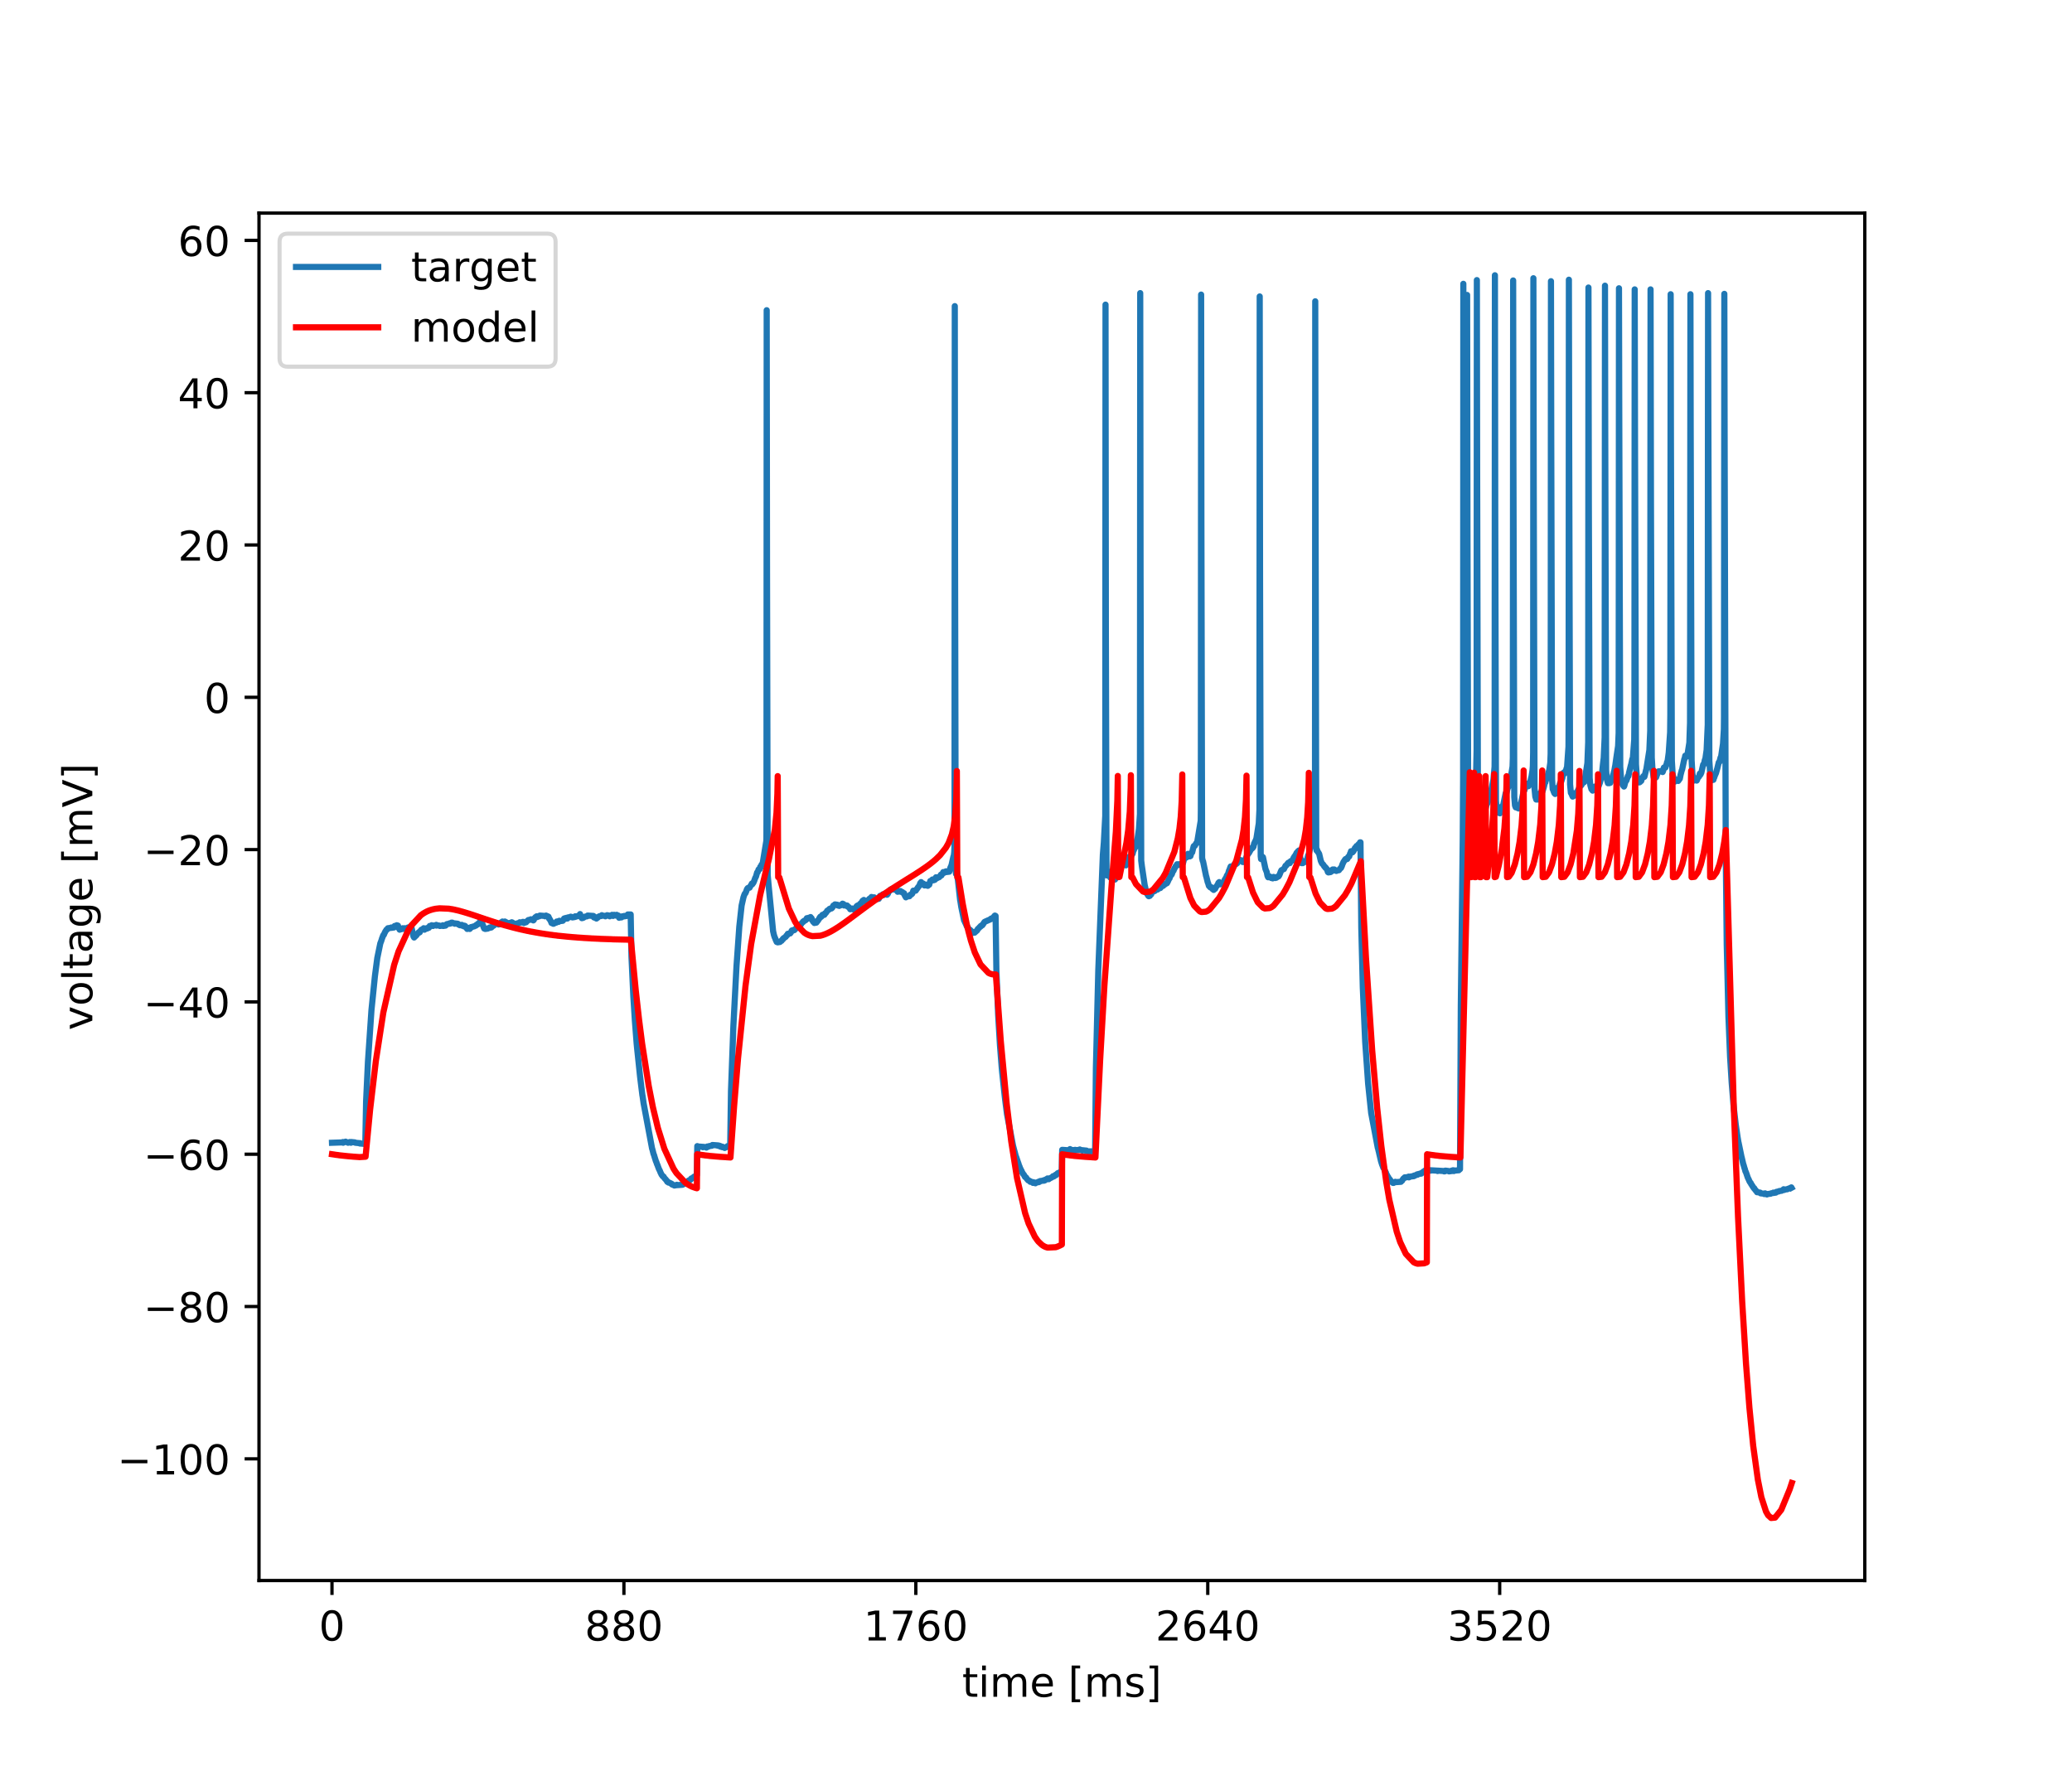 <?xml version="1.0" encoding="utf-8" standalone="no"?>
<!DOCTYPE svg PUBLIC "-//W3C//DTD SVG 1.1//EN"
  "http://www.w3.org/Graphics/SVG/1.1/DTD/svg11.dtd">
<!-- Created with matplotlib (https://matplotlib.org/) -->
<svg height="432pt" version="1.1" viewBox="0 0 504 432" width="504pt" xmlns="http://www.w3.org/2000/svg" xmlns:xlink="http://www.w3.org/1999/xlink">
 <defs>
  <style type="text/css">
*{stroke-linecap:butt;stroke-linejoin:round;}
  </style>
 </defs>
 <g id="figure_1">
  <g id="patch_1">
   <path d="M 0 432 
L 504 432 
L 504 0 
L 0 0 
z
" style="fill:#ffffff;"/>
  </g>
  <g id="axes_1">
   <g id="patch_2">
    <path d="M 63 384.48 
L 453.6 384.48 
L 453.6 51.84 
L 63 51.84 
z
" style="fill:#ffffff;"/>
   </g>
   <g id="matplotlib.axis_1">
    <g id="xtick_1">
     <g id="line2d_1">
      <defs>
       <path d="M 0 0 
L 0 3.5 
" id="m5bf191dc4e" style="stroke:#000000;stroke-width:0.8;"/>
      </defs>
      <g>
       <use style="stroke:#000000;stroke-width:0.8;" x="80.755" xlink:href="#m5bf191dc4e" y="384.48"/>
      </g>
     </g>
     <g id="text_1">
      <!-- 0 -->
      <defs>
       <path d="M 31.781 66.406 
Q 24.172 66.406 20.328 58.906 
Q 16.5 51.422 16.5 36.375 
Q 16.5 21.391 20.328 13.891 
Q 24.172 6.391 31.781 6.391 
Q 39.453 6.391 43.281 13.891 
Q 47.125 21.391 47.125 36.375 
Q 47.125 51.422 43.281 58.906 
Q 39.453 66.406 31.781 66.406 
z
M 31.781 74.219 
Q 44.047 74.219 50.516 64.516 
Q 56.984 54.828 56.984 36.375 
Q 56.984 17.969 50.516 8.266 
Q 44.047 -1.422 31.781 -1.422 
Q 19.531 -1.422 13.062 8.266 
Q 6.594 17.969 6.594 36.375 
Q 6.594 54.828 13.062 64.516 
Q 19.531 74.219 31.781 74.219 
z
" id="DejaVuSans-48"/>
      </defs>
      <g transform="translate(77.573 399.078)scale(0.1 -0.1)">
       <use xlink:href="#DejaVuSans-48"/>
      </g>
     </g>
    </g>
    <g id="xtick_2">
     <g id="line2d_2">
      <g>
       <use style="stroke:#000000;stroke-width:0.8;" x="151.763" xlink:href="#m5bf191dc4e" y="384.48"/>
      </g>
     </g>
     <g id="text_2">
      <!-- 880 -->
      <defs>
       <path d="M 31.781 34.625 
Q 24.75 34.625 20.719 30.859 
Q 16.703 27.094 16.703 20.516 
Q 16.703 13.922 20.719 10.156 
Q 24.75 6.391 31.781 6.391 
Q 38.812 6.391 42.859 10.172 
Q 46.922 13.969 46.922 20.516 
Q 46.922 27.094 42.891 30.859 
Q 38.875 34.625 31.781 34.625 
z
M 21.922 38.812 
Q 15.578 40.375 12.031 44.719 
Q 8.5 49.078 8.5 55.328 
Q 8.5 64.062 14.719 69.141 
Q 20.953 74.219 31.781 74.219 
Q 42.672 74.219 48.875 69.141 
Q 55.078 64.062 55.078 55.328 
Q 55.078 49.078 51.531 44.719 
Q 48 40.375 41.703 38.812 
Q 48.828 37.156 52.797 32.312 
Q 56.781 27.484 56.781 20.516 
Q 56.781 9.906 50.312 4.234 
Q 43.844 -1.422 31.781 -1.422 
Q 19.734 -1.422 13.25 4.234 
Q 6.781 9.906 6.781 20.516 
Q 6.781 27.484 10.781 32.312 
Q 14.797 37.156 21.922 38.812 
z
M 18.312 54.391 
Q 18.312 48.734 21.844 45.562 
Q 25.391 42.391 31.781 42.391 
Q 38.141 42.391 41.719 45.562 
Q 45.312 48.734 45.312 54.391 
Q 45.312 60.062 41.719 63.234 
Q 38.141 66.406 31.781 66.406 
Q 25.391 66.406 21.844 63.234 
Q 18.312 60.062 18.312 54.391 
z
" id="DejaVuSans-56"/>
      </defs>
      <g transform="translate(142.219 399.078)scale(0.1 -0.1)">
       <use xlink:href="#DejaVuSans-56"/>
       <use x="63.623" xlink:href="#DejaVuSans-56"/>
       <use x="127.246" xlink:href="#DejaVuSans-48"/>
      </g>
     </g>
    </g>
    <g id="xtick_3">
     <g id="line2d_3">
      <g>
       <use style="stroke:#000000;stroke-width:0.8;" x="222.772" xlink:href="#m5bf191dc4e" y="384.48"/>
      </g>
     </g>
     <g id="text_3">
      <!-- 1760 -->
      <defs>
       <path d="M 12.406 8.297 
L 28.516 8.297 
L 28.516 63.922 
L 10.984 60.406 
L 10.984 69.391 
L 28.422 72.906 
L 38.281 72.906 
L 38.281 8.297 
L 54.391 8.297 
L 54.391 0 
L 12.406 0 
z
" id="DejaVuSans-49"/>
       <path d="M 8.203 72.906 
L 55.078 72.906 
L 55.078 68.703 
L 28.609 0 
L 18.312 0 
L 43.219 64.594 
L 8.203 64.594 
z
" id="DejaVuSans-55"/>
       <path d="M 33.016 40.375 
Q 26.375 40.375 22.484 35.828 
Q 18.609 31.297 18.609 23.391 
Q 18.609 15.531 22.484 10.953 
Q 26.375 6.391 33.016 6.391 
Q 39.656 6.391 43.531 10.953 
Q 47.406 15.531 47.406 23.391 
Q 47.406 31.297 43.531 35.828 
Q 39.656 40.375 33.016 40.375 
z
M 52.594 71.297 
L 52.594 62.312 
Q 48.875 64.062 45.094 64.984 
Q 41.312 65.922 37.594 65.922 
Q 27.828 65.922 22.672 59.328 
Q 17.531 52.734 16.797 39.406 
Q 19.672 43.656 24.016 45.922 
Q 28.375 48.188 33.594 48.188 
Q 44.578 48.188 50.953 41.516 
Q 57.328 34.859 57.328 23.391 
Q 57.328 12.156 50.688 5.359 
Q 44.047 -1.422 33.016 -1.422 
Q 20.359 -1.422 13.672 8.266 
Q 6.984 17.969 6.984 36.375 
Q 6.984 53.656 15.188 63.938 
Q 23.391 74.219 37.203 74.219 
Q 40.922 74.219 44.703 73.484 
Q 48.484 72.75 52.594 71.297 
z
" id="DejaVuSans-54"/>
      </defs>
      <g transform="translate(210.047 399.078)scale(0.1 -0.1)">
       <use xlink:href="#DejaVuSans-49"/>
       <use x="63.623" xlink:href="#DejaVuSans-55"/>
       <use x="127.246" xlink:href="#DejaVuSans-54"/>
       <use x="190.869" xlink:href="#DejaVuSans-48"/>
      </g>
     </g>
    </g>
    <g id="xtick_4">
     <g id="line2d_4">
      <g>
       <use style="stroke:#000000;stroke-width:0.8;" x="293.78" xlink:href="#m5bf191dc4e" y="384.48"/>
      </g>
     </g>
     <g id="text_4">
      <!-- 2640 -->
      <defs>
       <path d="M 19.188 8.297 
L 53.609 8.297 
L 53.609 0 
L 7.328 0 
L 7.328 8.297 
Q 12.938 14.109 22.625 23.891 
Q 32.328 33.688 34.812 36.531 
Q 39.547 41.844 41.422 45.531 
Q 43.312 49.219 43.312 52.781 
Q 43.312 58.594 39.234 62.25 
Q 35.156 65.922 28.609 65.922 
Q 23.969 65.922 18.812 64.312 
Q 13.672 62.703 7.812 59.422 
L 7.812 69.391 
Q 13.766 71.781 18.938 73 
Q 24.125 74.219 28.422 74.219 
Q 39.75 74.219 46.484 68.547 
Q 53.219 62.891 53.219 53.422 
Q 53.219 48.922 51.531 44.891 
Q 49.859 40.875 45.406 35.406 
Q 44.188 33.984 37.641 27.219 
Q 31.109 20.453 19.188 8.297 
z
" id="DejaVuSans-50"/>
       <path d="M 37.797 64.312 
L 12.891 25.391 
L 37.797 25.391 
z
M 35.203 72.906 
L 47.609 72.906 
L 47.609 25.391 
L 58.016 25.391 
L 58.016 17.188 
L 47.609 17.188 
L 47.609 0 
L 37.797 0 
L 37.797 17.188 
L 4.891 17.188 
L 4.891 26.703 
z
" id="DejaVuSans-52"/>
      </defs>
      <g transform="translate(281.055 399.078)scale(0.1 -0.1)">
       <use xlink:href="#DejaVuSans-50"/>
       <use x="63.623" xlink:href="#DejaVuSans-54"/>
       <use x="127.246" xlink:href="#DejaVuSans-52"/>
       <use x="190.869" xlink:href="#DejaVuSans-48"/>
      </g>
     </g>
    </g>
    <g id="xtick_5">
     <g id="line2d_5">
      <g>
       <use style="stroke:#000000;stroke-width:0.8;" x="364.789" xlink:href="#m5bf191dc4e" y="384.48"/>
      </g>
     </g>
     <g id="text_5">
      <!-- 3520 -->
      <defs>
       <path d="M 40.578 39.312 
Q 47.656 37.797 51.625 33 
Q 55.609 28.219 55.609 21.188 
Q 55.609 10.406 48.188 4.484 
Q 40.766 -1.422 27.094 -1.422 
Q 22.516 -1.422 17.656 -0.516 
Q 12.797 0.391 7.625 2.203 
L 7.625 11.719 
Q 11.719 9.328 16.594 8.109 
Q 21.484 6.891 26.812 6.891 
Q 36.078 6.891 40.938 10.547 
Q 45.797 14.203 45.797 21.188 
Q 45.797 27.641 41.281 31.266 
Q 36.766 34.906 28.719 34.906 
L 20.219 34.906 
L 20.219 43.016 
L 29.109 43.016 
Q 36.375 43.016 40.234 45.922 
Q 44.094 48.828 44.094 54.297 
Q 44.094 59.906 40.109 62.906 
Q 36.141 65.922 28.719 65.922 
Q 24.656 65.922 20.016 65.031 
Q 15.375 64.156 9.812 62.312 
L 9.812 71.094 
Q 15.438 72.656 20.344 73.438 
Q 25.25 74.219 29.594 74.219 
Q 40.828 74.219 47.359 69.109 
Q 53.906 64.016 53.906 55.328 
Q 53.906 49.266 50.438 45.094 
Q 46.969 40.922 40.578 39.312 
z
" id="DejaVuSans-51"/>
       <path d="M 10.797 72.906 
L 49.516 72.906 
L 49.516 64.594 
L 19.828 64.594 
L 19.828 46.734 
Q 21.969 47.469 24.109 47.828 
Q 26.266 48.188 28.422 48.188 
Q 40.625 48.188 47.75 41.5 
Q 54.891 34.812 54.891 23.391 
Q 54.891 11.625 47.562 5.094 
Q 40.234 -1.422 26.906 -1.422 
Q 22.312 -1.422 17.547 -0.641 
Q 12.797 0.141 7.719 1.703 
L 7.719 11.625 
Q 12.109 9.234 16.797 8.062 
Q 21.484 6.891 26.703 6.891 
Q 35.156 6.891 40.078 11.328 
Q 45.016 15.766 45.016 23.391 
Q 45.016 31 40.078 35.438 
Q 35.156 39.891 26.703 39.891 
Q 22.75 39.891 18.812 39.016 
Q 14.891 38.141 10.797 36.281 
z
" id="DejaVuSans-53"/>
      </defs>
      <g transform="translate(352.064 399.078)scale(0.1 -0.1)">
       <use xlink:href="#DejaVuSans-51"/>
       <use x="63.623" xlink:href="#DejaVuSans-53"/>
       <use x="127.246" xlink:href="#DejaVuSans-50"/>
       <use x="190.869" xlink:href="#DejaVuSans-48"/>
      </g>
     </g>
    </g>
    <g id="text_6">
     <!-- time [ms] -->
     <defs>
      <path d="M 18.312 70.219 
L 18.312 54.688 
L 36.812 54.688 
L 36.812 47.703 
L 18.312 47.703 
L 18.312 18.016 
Q 18.312 11.328 20.141 9.422 
Q 21.969 7.516 27.594 7.516 
L 36.812 7.516 
L 36.812 0 
L 27.594 0 
Q 17.188 0 13.234 3.875 
Q 9.281 7.766 9.281 18.016 
L 9.281 47.703 
L 2.688 47.703 
L 2.688 54.688 
L 9.281 54.688 
L 9.281 70.219 
z
" id="DejaVuSans-116"/>
      <path d="M 9.422 54.688 
L 18.406 54.688 
L 18.406 0 
L 9.422 0 
z
M 9.422 75.984 
L 18.406 75.984 
L 18.406 64.594 
L 9.422 64.594 
z
" id="DejaVuSans-105"/>
      <path d="M 52 44.188 
Q 55.375 50.25 60.062 53.125 
Q 64.75 56 71.094 56 
Q 79.641 56 84.281 50.016 
Q 88.922 44.047 88.922 33.016 
L 88.922 0 
L 79.891 0 
L 79.891 32.719 
Q 79.891 40.578 77.094 44.375 
Q 74.312 48.188 68.609 48.188 
Q 61.625 48.188 57.562 43.547 
Q 53.516 38.922 53.516 30.906 
L 53.516 0 
L 44.484 0 
L 44.484 32.719 
Q 44.484 40.625 41.703 44.406 
Q 38.922 48.188 33.109 48.188 
Q 26.219 48.188 22.156 43.531 
Q 18.109 38.875 18.109 30.906 
L 18.109 0 
L 9.078 0 
L 9.078 54.688 
L 18.109 54.688 
L 18.109 46.188 
Q 21.188 51.219 25.484 53.609 
Q 29.781 56 35.688 56 
Q 41.656 56 45.828 52.969 
Q 50 49.953 52 44.188 
z
" id="DejaVuSans-109"/>
      <path d="M 56.203 29.594 
L 56.203 25.203 
L 14.891 25.203 
Q 15.484 15.922 20.484 11.062 
Q 25.484 6.203 34.422 6.203 
Q 39.594 6.203 44.453 7.469 
Q 49.312 8.734 54.109 11.281 
L 54.109 2.781 
Q 49.266 0.734 44.188 -0.344 
Q 39.109 -1.422 33.891 -1.422 
Q 20.797 -1.422 13.156 6.188 
Q 5.516 13.812 5.516 26.812 
Q 5.516 40.234 12.766 48.109 
Q 20.016 56 32.328 56 
Q 43.359 56 49.781 48.891 
Q 56.203 41.797 56.203 29.594 
z
M 47.219 32.234 
Q 47.125 39.594 43.094 43.984 
Q 39.062 48.391 32.422 48.391 
Q 24.906 48.391 20.391 44.141 
Q 15.875 39.891 15.188 32.172 
z
" id="DejaVuSans-101"/>
      <path id="DejaVuSans-32"/>
      <path d="M 8.594 75.984 
L 29.297 75.984 
L 29.297 69 
L 17.578 69 
L 17.578 -6.203 
L 29.297 -6.203 
L 29.297 -13.188 
L 8.594 -13.188 
z
" id="DejaVuSans-91"/>
      <path d="M 44.281 53.078 
L 44.281 44.578 
Q 40.484 46.531 36.375 47.5 
Q 32.281 48.484 27.875 48.484 
Q 21.188 48.484 17.844 46.438 
Q 14.5 44.391 14.5 40.281 
Q 14.5 37.156 16.891 35.375 
Q 19.281 33.594 26.516 31.984 
L 29.594 31.297 
Q 39.156 29.25 43.188 25.516 
Q 47.219 21.781 47.219 15.094 
Q 47.219 7.469 41.188 3.016 
Q 35.156 -1.422 24.609 -1.422 
Q 20.219 -1.422 15.453 -0.562 
Q 10.688 0.297 5.422 2 
L 5.422 11.281 
Q 10.406 8.688 15.234 7.391 
Q 20.062 6.109 24.812 6.109 
Q 31.156 6.109 34.562 8.281 
Q 37.984 10.453 37.984 14.406 
Q 37.984 18.062 35.516 20.016 
Q 33.062 21.969 24.703 23.781 
L 21.578 24.516 
Q 13.234 26.266 9.516 29.906 
Q 5.812 33.547 5.812 39.891 
Q 5.812 47.609 11.281 51.797 
Q 16.75 56 26.812 56 
Q 31.781 56 36.172 55.266 
Q 40.578 54.547 44.281 53.078 
z
" id="DejaVuSans-115"/>
      <path d="M 30.422 75.984 
L 30.422 -13.188 
L 9.719 -13.188 
L 9.719 -6.203 
L 21.391 -6.203 
L 21.391 69 
L 9.719 69 
L 9.719 75.984 
z
" id="DejaVuSans-93"/>
     </defs>
     <g transform="translate(234.038 412.757)scale(0.1 -0.1)">
      <use xlink:href="#DejaVuSans-116"/>
      <use x="39.209" xlink:href="#DejaVuSans-105"/>
      <use x="66.992" xlink:href="#DejaVuSans-109"/>
      <use x="164.404" xlink:href="#DejaVuSans-101"/>
      <use x="225.928" xlink:href="#DejaVuSans-32"/>
      <use x="257.715" xlink:href="#DejaVuSans-91"/>
      <use x="296.729" xlink:href="#DejaVuSans-109"/>
      <use x="394.141" xlink:href="#DejaVuSans-115"/>
      <use x="446.24" xlink:href="#DejaVuSans-93"/>
     </g>
    </g>
   </g>
   <g id="matplotlib.axis_2">
    <g id="ytick_1">
     <g id="line2d_6">
      <defs>
       <path d="M 0 0 
L -3.5 0 
" id="macd85ba410" style="stroke:#000000;stroke-width:0.8;"/>
      </defs>
      <g>
       <use style="stroke:#000000;stroke-width:0.8;" x="63" xlink:href="#macd85ba410" y="354.874"/>
      </g>
     </g>
     <g id="text_7">
      <!-- −100 -->
      <defs>
       <path d="M 10.594 35.5 
L 73.188 35.5 
L 73.188 27.203 
L 10.594 27.203 
z
" id="DejaVuSans-8722"/>
      </defs>
      <g transform="translate(28.533 358.673)scale(0.1 -0.1)">
       <use xlink:href="#DejaVuSans-8722"/>
       <use x="83.789" xlink:href="#DejaVuSans-49"/>
       <use x="147.412" xlink:href="#DejaVuSans-48"/>
       <use x="211.035" xlink:href="#DejaVuSans-48"/>
      </g>
     </g>
    </g>
    <g id="ytick_2">
     <g id="line2d_7">
      <g>
       <use style="stroke:#000000;stroke-width:0.8;" x="63" xlink:href="#macd85ba410" y="317.824"/>
      </g>
     </g>
     <g id="text_8">
      <!-- −80 -->
      <g transform="translate(34.895 321.623)scale(0.1 -0.1)">
       <use xlink:href="#DejaVuSans-8722"/>
       <use x="83.789" xlink:href="#DejaVuSans-56"/>
       <use x="147.412" xlink:href="#DejaVuSans-48"/>
      </g>
     </g>
    </g>
    <g id="ytick_3">
     <g id="line2d_8">
      <g>
       <use style="stroke:#000000;stroke-width:0.8;" x="63" xlink:href="#macd85ba410" y="280.774"/>
      </g>
     </g>
     <g id="text_9">
      <!-- −60 -->
      <g transform="translate(34.895 284.573)scale(0.1 -0.1)">
       <use xlink:href="#DejaVuSans-8722"/>
       <use x="83.789" xlink:href="#DejaVuSans-54"/>
       <use x="147.412" xlink:href="#DejaVuSans-48"/>
      </g>
     </g>
    </g>
    <g id="ytick_4">
     <g id="line2d_9">
      <g>
       <use style="stroke:#000000;stroke-width:0.8;" x="63" xlink:href="#macd85ba410" y="243.724"/>
      </g>
     </g>
     <g id="text_10">
      <!-- −40 -->
      <g transform="translate(34.895 247.523)scale(0.1 -0.1)">
       <use xlink:href="#DejaVuSans-8722"/>
       <use x="83.789" xlink:href="#DejaVuSans-52"/>
       <use x="147.412" xlink:href="#DejaVuSans-48"/>
      </g>
     </g>
    </g>
    <g id="ytick_5">
     <g id="line2d_10">
      <g>
       <use style="stroke:#000000;stroke-width:0.8;" x="63" xlink:href="#macd85ba410" y="206.675"/>
      </g>
     </g>
     <g id="text_11">
      <!-- −20 -->
      <g transform="translate(34.895 210.474)scale(0.1 -0.1)">
       <use xlink:href="#DejaVuSans-8722"/>
       <use x="83.789" xlink:href="#DejaVuSans-50"/>
       <use x="147.412" xlink:href="#DejaVuSans-48"/>
      </g>
     </g>
    </g>
    <g id="ytick_6">
     <g id="line2d_11">
      <g>
       <use style="stroke:#000000;stroke-width:0.8;" x="63" xlink:href="#macd85ba410" y="169.625"/>
      </g>
     </g>
     <g id="text_12">
      <!-- 0 -->
      <g transform="translate(49.638 173.424)scale(0.1 -0.1)">
       <use xlink:href="#DejaVuSans-48"/>
      </g>
     </g>
    </g>
    <g id="ytick_7">
     <g id="line2d_12">
      <g>
       <use style="stroke:#000000;stroke-width:0.8;" x="63" xlink:href="#macd85ba410" y="132.575"/>
      </g>
     </g>
     <g id="text_13">
      <!-- 20 -->
      <g transform="translate(43.275 136.374)scale(0.1 -0.1)">
       <use xlink:href="#DejaVuSans-50"/>
       <use x="63.623" xlink:href="#DejaVuSans-48"/>
      </g>
     </g>
    </g>
    <g id="ytick_8">
     <g id="line2d_13">
      <g>
       <use style="stroke:#000000;stroke-width:0.8;" x="63" xlink:href="#macd85ba410" y="95.525"/>
      </g>
     </g>
     <g id="text_14">
      <!-- 40 -->
      <g transform="translate(43.275 99.324)scale(0.1 -0.1)">
       <use xlink:href="#DejaVuSans-52"/>
       <use x="63.623" xlink:href="#DejaVuSans-48"/>
      </g>
     </g>
    </g>
    <g id="ytick_9">
     <g id="line2d_14">
      <g>
       <use style="stroke:#000000;stroke-width:0.8;" x="63" xlink:href="#macd85ba410" y="58.475"/>
      </g>
     </g>
     <g id="text_15">
      <!-- 60 -->
      <g transform="translate(43.275 62.275)scale(0.1 -0.1)">
       <use xlink:href="#DejaVuSans-54"/>
       <use x="63.623" xlink:href="#DejaVuSans-48"/>
      </g>
     </g>
    </g>
    <g id="text_16">
     <!-- voltage [mV] -->
     <defs>
      <path d="M 2.984 54.688 
L 12.5 54.688 
L 29.594 8.797 
L 46.688 54.688 
L 56.203 54.688 
L 35.688 0 
L 23.484 0 
z
" id="DejaVuSans-118"/>
      <path d="M 30.609 48.391 
Q 23.391 48.391 19.188 42.75 
Q 14.984 37.109 14.984 27.297 
Q 14.984 17.484 19.156 11.844 
Q 23.344 6.203 30.609 6.203 
Q 37.797 6.203 41.984 11.859 
Q 46.188 17.531 46.188 27.297 
Q 46.188 37.016 41.984 42.703 
Q 37.797 48.391 30.609 48.391 
z
M 30.609 56 
Q 42.328 56 49.016 48.375 
Q 55.719 40.766 55.719 27.297 
Q 55.719 13.875 49.016 6.219 
Q 42.328 -1.422 30.609 -1.422 
Q 18.844 -1.422 12.172 6.219 
Q 5.516 13.875 5.516 27.297 
Q 5.516 40.766 12.172 48.375 
Q 18.844 56 30.609 56 
z
" id="DejaVuSans-111"/>
      <path d="M 9.422 75.984 
L 18.406 75.984 
L 18.406 0 
L 9.422 0 
z
" id="DejaVuSans-108"/>
      <path d="M 34.281 27.484 
Q 23.391 27.484 19.188 25 
Q 14.984 22.516 14.984 16.5 
Q 14.984 11.719 18.141 8.906 
Q 21.297 6.109 26.703 6.109 
Q 34.188 6.109 38.703 11.406 
Q 43.219 16.703 43.219 25.484 
L 43.219 27.484 
z
M 52.203 31.203 
L 52.203 0 
L 43.219 0 
L 43.219 8.297 
Q 40.141 3.328 35.547 0.953 
Q 30.953 -1.422 24.312 -1.422 
Q 15.922 -1.422 10.953 3.297 
Q 6 8.016 6 15.922 
Q 6 25.141 12.172 29.828 
Q 18.359 34.516 30.609 34.516 
L 43.219 34.516 
L 43.219 35.406 
Q 43.219 41.609 39.141 45 
Q 35.062 48.391 27.688 48.391 
Q 23 48.391 18.547 47.266 
Q 14.109 46.141 10.016 43.891 
L 10.016 52.203 
Q 14.938 54.109 19.578 55.047 
Q 24.219 56 28.609 56 
Q 40.484 56 46.344 49.844 
Q 52.203 43.703 52.203 31.203 
z
" id="DejaVuSans-97"/>
      <path d="M 45.406 27.984 
Q 45.406 37.75 41.375 43.109 
Q 37.359 48.484 30.078 48.484 
Q 22.859 48.484 18.828 43.109 
Q 14.797 37.75 14.797 27.984 
Q 14.797 18.266 18.828 12.891 
Q 22.859 7.516 30.078 7.516 
Q 37.359 7.516 41.375 12.891 
Q 45.406 18.266 45.406 27.984 
z
M 54.391 6.781 
Q 54.391 -7.172 48.188 -13.984 
Q 42 -20.797 29.203 -20.797 
Q 24.469 -20.797 20.266 -20.094 
Q 16.062 -19.391 12.109 -17.922 
L 12.109 -9.188 
Q 16.062 -11.328 19.922 -12.344 
Q 23.781 -13.375 27.781 -13.375 
Q 36.625 -13.375 41.016 -8.766 
Q 45.406 -4.156 45.406 5.172 
L 45.406 9.625 
Q 42.625 4.781 38.281 2.391 
Q 33.938 0 27.875 0 
Q 17.828 0 11.672 7.656 
Q 5.516 15.328 5.516 27.984 
Q 5.516 40.672 11.672 48.328 
Q 17.828 56 27.875 56 
Q 33.938 56 38.281 53.609 
Q 42.625 51.219 45.406 46.391 
L 45.406 54.688 
L 54.391 54.688 
z
" id="DejaVuSans-103"/>
      <path d="M 28.609 0 
L 0.781 72.906 
L 11.078 72.906 
L 34.188 11.531 
L 57.328 72.906 
L 67.578 72.906 
L 39.797 0 
z
" id="DejaVuSans-86"/>
     </defs>
     <g transform="translate(22.453 250.624)rotate(-90)scale(0.1 -0.1)">
      <use xlink:href="#DejaVuSans-118"/>
      <use x="59.18" xlink:href="#DejaVuSans-111"/>
      <use x="120.361" xlink:href="#DejaVuSans-108"/>
      <use x="148.145" xlink:href="#DejaVuSans-116"/>
      <use x="187.354" xlink:href="#DejaVuSans-97"/>
      <use x="248.633" xlink:href="#DejaVuSans-103"/>
      <use x="312.109" xlink:href="#DejaVuSans-101"/>
      <use x="373.633" xlink:href="#DejaVuSans-32"/>
      <use x="405.42" xlink:href="#DejaVuSans-91"/>
      <use x="444.434" xlink:href="#DejaVuSans-109"/>
      <use x="541.846" xlink:href="#DejaVuSans-86"/>
      <use x="610.254" xlink:href="#DejaVuSans-93"/>
     </g>
    </g>
   </g>
   <g id="line2d_15">
    <path clip-path="url(#p42ba74f3c8)" d="M 80.755 277.988 
L 83.385 277.898 
L 83.417 277.807 
L 83.466 277.988 
L 83.482 277.898 
L 83.966 277.807 
L 84.063 277.717 
L 84.176 277.807 
L 84.547 277.898 
L 84.66 277.988 
L 84.967 277.898 
L 85.08 277.807 
L 85.338 277.898 
L 85.354 277.988 
L 85.402 277.807 
L 85.419 277.807 
L 86.322 277.898 
L 86.435 277.988 
L 87.42 278.079 
L 87.533 278.169 
L 87.581 278.079 
L 87.629 278.169 
L 88.695 278.259 
L 88.808 278.35 
L 88.856 278.259 
L 89.05 267.948 
L 89.502 258.269 
L 90.357 245.696 
L 91.196 237.465 
L 91.454 235.475 
L 91.777 233.033 
L 92.503 229.505 
L 92.536 229.415 
L 92.713 228.962 
L 92.745 228.872 
L 92.971 228.148 
L 93.02 228.058 
L 93.213 227.515 
L 93.359 227.425 
L 93.536 226.972 
L 93.601 226.882 
L 93.762 226.52 
L 93.859 226.43 
L 94.004 226.158 
L 94.214 226.068 
L 94.359 225.796 
L 95.134 225.706 
L 95.182 225.615 
L 95.231 225.706 
L 95.844 225.615 
L 95.989 225.254 
L 96.054 225.344 
L 96.086 225.254 
L 96.393 225.163 
L 96.506 225.073 
L 96.796 225.163 
L 97.006 225.796 
L 97.07 225.887 
L 97.216 226.158 
L 97.393 226.068 
L 97.425 225.977 
L 97.49 226.068 
L 97.845 225.977 
L 97.974 225.796 
L 98.265 225.887 
L 98.297 225.977 
L 98.345 225.887 
L 98.458 225.796 
L 98.507 225.887 
L 98.539 225.977 
L 98.571 225.796 
L 98.603 225.887 
L 99.12 225.796 
L 99.249 225.615 
L 99.959 225.525 
L 100.056 225.435 
L 100.572 227.786 
L 100.621 227.877 
L 100.734 228.058 
L 100.863 227.877 
L 101.024 227.786 
L 101.153 227.605 
L 101.299 227.515 
L 101.444 227.244 
L 101.557 227.153 
L 101.686 226.972 
L 101.831 226.882 
L 101.847 226.791 
L 101.928 226.882 
L 102.106 226.791 
L 102.267 226.43 
L 102.364 226.339 
L 102.493 226.158 
L 102.993 226.068 
L 103.058 225.796 
L 103.106 225.887 
L 103.251 226.158 
L 103.38 225.977 
L 103.687 225.887 
L 103.784 225.796 
L 103.881 225.887 
L 103.994 225.796 
L 104.091 225.706 
L 104.187 225.615 
L 104.3 225.706 
L 104.381 225.615 
L 104.526 225.254 
L 104.575 225.344 
L 104.623 225.254 
L 104.897 225.163 
L 105.01 225.073 
L 105.236 225.163 
L 105.317 225.254 
L 105.333 225.163 
L 106.108 225.073 
L 106.124 224.982 
L 106.172 225.163 
L 106.205 225.073 
L 106.882 225.163 
L 106.995 225.254 
L 107.705 225.163 
L 107.738 225.073 
L 107.786 225.254 
L 108.383 225.163 
L 108.512 224.982 
L 108.577 224.892 
L 108.69 224.801 
L 109.255 224.711 
L 109.335 224.62 
L 109.352 224.711 
L 109.691 224.62 
L 109.82 224.44 
L 109.916 224.53 
L 110.013 224.44 
L 110.126 224.53 
L 110.53 224.62 
L 110.61 224.711 
L 110.627 224.62 
L 111.369 224.711 
L 111.498 224.892 
L 111.837 224.982 
L 111.853 225.073 
L 111.934 224.982 
L 112.256 225.073 
L 112.321 224.982 
L 112.369 225.163 
L 112.821 225.254 
L 112.837 225.344 
L 112.87 225.163 
L 112.902 225.163 
L 113.144 225.254 
L 113.289 225.525 
L 113.37 225.615 
L 113.499 225.796 
L 113.596 225.887 
L 113.644 225.977 
L 113.693 225.887 
L 113.79 225.796 
L 113.87 225.706 
L 113.886 225.796 
L 114.161 225.887 
L 114.258 225.977 
L 114.387 225.706 
L 114.419 225.796 
L 114.484 225.706 
L 114.58 225.525 
L 114.597 225.615 
L 114.806 225.525 
L 114.919 225.435 
L 115.355 225.344 
L 115.468 225.254 
L 115.759 225.163 
L 115.888 224.982 
L 116.162 224.892 
L 116.259 224.711 
L 116.275 224.801 
L 116.356 224.711 
L 116.469 224.62 
L 116.533 224.53 
L 116.662 224.349 
L 117.017 224.44 
L 117.033 224.53 
L 117.114 224.44 
L 117.259 224.53 
L 117.437 224.982 
L 117.469 225.073 
L 117.663 225.615 
L 117.711 225.706 
L 117.792 225.887 
L 117.824 225.796 
L 117.921 225.887 
L 118.034 225.977 
L 118.647 225.887 
L 118.76 225.796 
L 119.051 225.706 
L 119.131 225.615 
L 119.148 225.706 
L 119.519 225.615 
L 119.648 225.435 
L 119.809 225.344 
L 119.922 225.254 
L 120.1 225.163 
L 120.245 224.892 
L 120.439 224.801 
L 120.552 224.711 
L 120.665 224.62 
L 120.697 224.53 
L 120.745 224.711 
L 121.116 224.801 
L 121.229 224.892 
L 121.601 224.801 
L 121.73 224.62 
L 121.81 224.53 
L 121.939 224.349 
L 122.117 224.259 
L 122.214 224.168 
L 122.343 224.349 
L 122.779 224.259 
L 122.811 224.168 
L 122.875 224.259 
L 122.924 224.349 
L 122.972 224.259 
L 123.134 224.349 
L 123.263 224.53 
L 123.553 224.62 
L 123.682 224.801 
L 123.828 224.53 
L 123.924 224.62 
L 123.941 224.711 
L 124.005 224.53 
L 124.36 224.44 
L 124.473 224.349 
L 124.683 224.44 
L 124.812 224.62 
L 125.216 224.711 
L 125.329 224.892 
L 125.361 224.982 
L 125.441 224.801 
L 125.764 224.711 
L 125.78 224.62 
L 125.861 224.711 
L 126.039 224.62 
L 126.152 224.53 
L 126.329 224.44 
L 126.426 224.349 
L 126.539 224.44 
L 127.136 224.349 
L 127.152 224.259 
L 127.233 224.349 
L 127.249 224.44 
L 127.297 224.259 
L 127.314 224.259 
L 127.394 224.349 
L 127.443 224.53 
L 127.507 224.44 
L 127.523 224.349 
L 127.604 224.44 
L 127.975 224.349 
L 128.104 224.168 
L 128.217 224.078 
L 128.33 223.987 
L 128.411 223.897 
L 128.524 223.806 
L 129.089 223.716 
L 129.137 223.625 
L 129.186 223.716 
L 129.605 223.806 
L 129.718 223.897 
L 129.831 223.806 
L 130.009 223.354 
L 130.138 223.264 
L 130.267 223.083 
L 130.525 222.992 
L 130.541 222.902 
L 130.59 223.083 
L 130.622 222.992 
L 130.67 223.083 
L 130.719 222.992 
L 131.074 222.902 
L 131.138 222.811 
L 131.171 222.902 
L 131.203 222.811 
L 131.316 222.721 
L 132.478 222.811 
L 132.591 222.902 
L 132.768 222.811 
L 132.817 222.721 
L 132.865 222.811 
L 133.269 222.902 
L 133.382 222.992 
L 133.414 222.992 
L 133.559 223.445 
L 133.591 223.354 
L 133.607 223.535 
L 133.624 223.535 
L 133.737 223.625 
L 133.785 223.716 
L 133.93 223.987 
L 133.979 224.078 
L 134.156 224.53 
L 134.269 224.44 
L 134.431 224.53 
L 134.56 224.711 
L 134.624 224.62 
L 134.656 224.711 
L 134.818 224.62 
L 134.931 224.53 
L 135.302 224.44 
L 135.415 224.168 
L 135.431 224.259 
L 135.818 224.168 
L 135.835 224.078 
L 135.867 224.259 
L 135.915 224.168 
L 136.044 224.078 
L 136.06 223.987 
L 136.141 224.078 
L 136.884 223.987 
L 137.029 223.716 
L 137.158 223.625 
L 137.206 223.445 
L 137.255 223.625 
L 137.368 223.535 
L 137.432 223.354 
L 137.465 223.535 
L 137.69 223.445 
L 137.82 223.264 
L 137.916 223.354 
L 138.013 223.445 
L 138.158 223.173 
L 138.707 223.083 
L 138.82 222.992 
L 139.127 223.083 
L 139.24 223.173 
L 139.772 223.083 
L 139.901 222.902 
L 139.998 222.992 
L 140.095 222.902 
L 140.111 222.992 
L 140.192 222.902 
L 140.757 222.811 
L 140.886 222.631 
L 140.967 222.54 
L 141.096 222.359 
L 141.322 223.083 
L 141.402 223.173 
L 141.531 223.354 
L 141.903 223.264 
L 142.016 223.173 
L 142.145 223.083 
L 142.258 222.992 
L 142.806 222.902 
L 142.935 222.721 
L 144.339 222.811 
L 144.469 223.173 
L 144.485 223.083 
L 144.582 222.992 
L 144.727 223.264 
L 145.05 223.354 
L 145.082 223.445 
L 145.146 223.354 
L 145.34 223.264 
L 145.469 223.083 
L 145.647 222.992 
L 145.76 222.902 
L 146.308 222.811 
L 146.389 222.631 
L 146.421 222.721 
L 147.244 222.811 
L 147.26 222.902 
L 147.341 222.811 
L 147.551 222.721 
L 147.664 222.631 
L 148.18 222.721 
L 148.309 222.902 
L 148.374 222.811 
L 148.487 222.721 
L 148.874 222.631 
L 148.89 222.54 
L 148.971 222.631 
L 149.1 222.721 
L 149.116 222.811 
L 149.165 222.631 
L 149.197 222.721 
L 149.294 222.631 
L 149.407 222.54 
L 149.697 222.631 
L 149.81 222.721 
L 149.972 222.721 
L 150.004 222.54 
L 150.085 222.631 
L 150.407 222.721 
L 150.601 223.264 
L 150.746 222.992 
L 151.085 223.083 
L 151.15 223.173 
L 151.182 223.083 
L 151.36 222.992 
L 151.376 222.902 
L 151.456 222.992 
L 151.811 222.902 
L 151.844 222.811 
L 151.908 222.902 
L 152.425 222.811 
L 152.554 222.631 
L 152.651 222.54 
L 152.715 222.45 
L 152.747 222.54 
L 152.764 222.631 
L 152.812 222.45 
L 152.828 222.45 
L 153.409 222.45 
L 153.603 232.761 
L 154.055 242.349 
L 154.426 248.229 
L 154.862 253.837 
L 154.975 255.013 
L 155.685 261.797 
L 155.894 263.515 
L 156.266 266.5 
L 156.282 266.5 
L 156.556 268.4 
L 158.622 279.435 
L 158.67 279.526 
L 158.993 280.792 
L 159.058 280.883 
L 159.3 281.697 
L 159.332 281.787 
L 159.558 282.511 
L 159.622 282.601 
L 159.832 283.234 
L 159.897 283.325 
L 160.09 283.868 
L 160.123 283.958 
L 160.3 284.41 
L 160.349 284.501 
L 160.494 284.772 
L 160.526 284.863 
L 160.704 285.315 
L 160.768 285.405 
L 160.93 285.767 
L 161.043 285.858 
L 161.188 286.129 
L 161.414 286.219 
L 161.559 286.491 
L 161.64 286.581 
L 161.769 286.762 
L 161.898 286.852 
L 162.027 287.033 
L 162.092 287.124 
L 162.221 287.305 
L 162.285 287.395 
L 162.317 287.486 
L 162.382 287.395 
L 162.463 287.486 
L 162.592 287.667 
L 162.995 287.757 
L 163.108 287.847 
L 163.318 287.938 
L 163.431 288.119 
L 163.463 288.028 
L 163.528 288.119 
L 163.641 288.209 
L 163.931 288.3 
L 164.044 288.39 
L 164.545 288.3 
L 164.625 288.209 
L 164.641 288.3 
L 165.997 288.209 
L 166.126 288.028 
L 166.207 288.119 
L 166.223 288.028 
L 166.433 287.938 
L 166.562 287.757 
L 166.901 287.667 
L 167.014 287.576 
L 167.304 287.486 
L 167.449 287.214 
L 167.659 287.124 
L 167.772 287.033 
L 168.014 286.943 
L 168.16 286.672 
L 168.45 286.581 
L 168.563 286.491 
L 168.579 286.581 
L 168.628 286.4 
L 168.644 286.491 
L 168.757 286.4 
L 168.837 286.31 
L 168.853 286.219 
L 168.886 286.4 
L 168.934 286.31 
L 169.128 286.219 
L 169.257 286.038 
L 169.418 285.948 
L 169.499 285.858 
L 169.612 278.802 
L 169.709 278.893 
L 169.725 278.983 
L 169.806 278.893 
L 170.951 278.983 
L 170.968 279.073 
L 171.048 278.983 
L 171.791 279.073 
L 171.823 279.164 
L 171.887 279.073 
L 171.952 278.983 
L 172.049 278.893 
L 172.162 278.983 
L 172.388 278.893 
L 172.501 278.802 
L 173.162 278.712 
L 173.292 278.531 
L 174.518 278.621 
L 174.583 278.712 
L 174.615 278.621 
L 175.018 278.712 
L 175.147 278.893 
L 175.26 278.802 
L 175.39 278.893 
L 175.406 278.983 
L 175.486 278.893 
L 175.615 278.983 
L 175.712 279.073 
L 175.825 278.983 
L 175.938 279.073 
L 176.164 279.164 
L 176.277 279.254 
L 176.39 279.164 
L 176.664 279.073 
L 176.777 278.983 
L 176.939 278.893 
L 176.971 278.802 
L 177.019 278.983 
L 177.036 278.893 
L 177.617 278.893 
L 177.81 265.415 
L 178.391 249.586 
L 179.15 235.023 
L 179.828 225.435 
L 180.392 220.279 
L 180.86 218.198 
L 180.877 218.198 
L 181.022 217.746 
L 181.183 217.384 
L 181.312 217.294 
L 181.474 216.932 
L 181.506 216.841 
L 181.7 216.299 
L 181.764 216.208 
L 181.893 216.027 
L 182.329 215.937 
L 182.474 215.666 
L 182.506 215.575 
L 182.636 215.394 
L 182.716 215.304 
L 182.878 214.942 
L 182.926 215.032 
L 182.975 215.123 
L 183.023 215.032 
L 183.104 214.942 
L 183.233 214.761 
L 183.281 214.671 
L 183.443 214.309 
L 183.475 214.218 
L 183.668 213.676 
L 183.701 213.585 
L 183.846 213.314 
L 183.894 213.223 
L 184.169 212.228 
L 184.314 212.138 
L 184.524 211.505 
L 184.814 211.414 
L 184.927 210.872 
L 184.976 211.052 
L 185.072 210.962 
L 185.25 210.329 
L 185.266 210.419 
L 185.347 210.329 
L 185.492 210.057 
L 185.524 209.967 
L 186.412 204.54 
L 186.428 203.997 
L 186.444 198.389 
L 186.493 75.463 
L 186.573 139.775 
L 186.735 212.862 
L 186.945 215.213 
L 188.058 226.61 
L 188.074 226.61 
L 188.252 227.425 
L 188.462 228.058 
L 188.526 228.148 
L 188.72 228.691 
L 188.768 228.781 
L 188.93 229.143 
L 189.026 229.053 
L 189.155 229.234 
L 189.72 229.143 
L 189.849 228.962 
L 190.091 228.872 
L 190.221 228.691 
L 190.285 228.6 
L 190.414 228.42 
L 190.43 228.51 
L 190.495 228.329 
L 190.592 228.239 
L 190.705 228.148 
L 190.898 228.058 
L 191.011 227.967 
L 191.14 227.877 
L 191.286 227.605 
L 191.463 227.515 
L 191.625 227.153 
L 192.206 227.063 
L 192.335 226.882 
L 192.415 226.791 
L 192.545 226.43 
L 192.561 226.52 
L 192.609 226.43 
L 192.625 226.339 
L 192.706 226.43 
L 192.835 226.339 
L 192.9 226.249 
L 192.932 226.339 
L 193.238 226.249 
L 193.368 226.068 
L 193.513 225.977 
L 193.642 225.796 
L 193.916 225.706 
L 194.062 225.435 
L 194.449 225.344 
L 194.578 225.163 
L 194.723 225.073 
L 194.885 224.711 
L 194.981 224.62 
L 195.111 224.44 
L 195.272 224.349 
L 195.353 224.168 
L 195.385 224.259 
L 195.466 224.168 
L 195.595 223.987 
L 195.885 223.897 
L 195.998 223.806 
L 196.095 223.716 
L 196.256 223.354 
L 196.353 223.445 
L 196.45 223.354 
L 196.547 223.445 
L 196.676 223.264 
L 197.144 223.173 
L 197.16 223.083 
L 197.225 223.264 
L 197.402 223.354 
L 197.58 223.897 
L 197.628 223.806 
L 197.66 223.987 
L 197.725 224.078 
L 197.822 224.259 
L 197.838 224.168 
L 197.951 224.259 
L 198.096 224.53 
L 198.467 224.44 
L 198.483 224.349 
L 198.564 224.44 
L 198.645 224.349 
L 198.79 224.078 
L 198.935 223.987 
L 199.081 223.716 
L 199.193 223.625 
L 199.355 223.264 
L 199.419 223.173 
L 199.549 222.992 
L 199.662 223.083 
L 199.791 222.992 
L 199.92 222.811 
L 199.984 222.721 
L 200.049 222.54 
L 200.097 222.631 
L 200.517 222.54 
L 200.662 222.178 
L 200.71 222.269 
L 200.759 222.178 
L 200.872 222.088 
L 201.001 221.907 
L 201.066 221.816 
L 201.211 221.545 
L 201.372 221.455 
L 201.485 221.364 
L 201.647 221.274 
L 201.776 221.093 
L 202.131 221.002 
L 202.195 220.912 
L 202.227 221.002 
L 202.357 220.912 
L 202.486 220.731 
L 202.55 220.641 
L 202.712 220.279 
L 202.97 220.188 
L 203.099 220.007 
L 203.728 220.098 
L 203.793 220.279 
L 203.841 220.188 
L 204.083 220.279 
L 204.148 220.369 
L 204.18 220.279 
L 204.632 220.188 
L 204.729 220.007 
L 204.745 220.098 
L 204.81 220.007 
L 204.939 219.826 
L 205.019 219.917 
L 205.116 220.007 
L 205.165 219.917 
L 205.197 220.098 
L 205.213 220.007 
L 205.261 220.098 
L 205.358 220.279 
L 205.374 220.188 
L 206.052 220.279 
L 206.198 220.55 
L 206.456 220.641 
L 206.585 220.821 
L 206.666 220.912 
L 206.811 221.183 
L 207.343 221.093 
L 207.359 221.002 
L 207.44 221.093 
L 207.666 221.183 
L 207.682 221.274 
L 207.763 221.183 
L 208.021 221.093 
L 208.15 220.912 
L 208.199 220.821 
L 208.36 220.46 
L 208.473 220.369 
L 208.586 220.279 
L 208.925 220.188 
L 209.054 220.007 
L 209.215 219.917 
L 209.344 219.736 
L 209.538 219.646 
L 209.683 219.374 
L 209.716 219.284 
L 209.845 219.103 
L 210.055 219.012 
L 210.119 218.922 
L 210.151 219.012 
L 210.264 219.103 
L 210.393 219.284 
L 211.055 219.193 
L 211.2 218.922 
L 211.329 218.831 
L 211.459 218.651 
L 211.652 218.56 
L 211.749 218.47 
L 211.781 218.56 
L 211.83 218.379 
L 211.846 218.47 
L 211.991 218.198 
L 212.169 218.289 
L 212.314 218.56 
L 212.411 218.47 
L 212.475 218.289 
L 212.508 218.379 
L 212.556 218.47 
L 212.588 218.379 
L 212.637 218.289 
L 212.685 218.379 
L 212.846 218.741 
L 213.185 218.651 
L 213.218 218.56 
L 213.266 218.741 
L 213.557 218.651 
L 213.653 218.56 
L 213.75 218.651 
L 213.928 218.198 
L 214.025 218.108 
L 214.073 217.927 
L 214.138 218.017 
L 214.283 217.927 
L 214.396 217.836 
L 214.589 217.746 
L 214.719 217.565 
L 214.848 217.656 
L 214.88 217.746 
L 214.928 217.565 
L 215.203 217.475 
L 215.316 217.384 
L 215.493 217.475 
L 215.558 217.565 
L 215.59 217.475 
L 215.751 217.565 
L 215.768 217.656 
L 215.848 217.565 
L 215.945 217.475 
L 216.123 217.022 
L 216.187 216.932 
L 216.3 216.661 
L 216.316 216.751 
L 216.461 216.661 
L 216.607 216.389 
L 216.623 216.48 
L 216.704 216.389 
L 216.929 216.299 
L 216.978 216.208 
L 217.026 216.299 
L 217.042 216.389 
L 217.123 216.299 
L 217.704 216.389 
L 217.817 216.48 
L 218.204 216.48 
L 218.35 216.932 
L 218.656 216.841 
L 218.769 216.751 
L 218.963 216.841 
L 219.027 216.751 
L 219.076 216.932 
L 219.14 216.841 
L 219.173 216.932 
L 219.512 217.022 
L 219.641 217.203 
L 219.915 217.294 
L 220.125 217.927 
L 220.206 218.017 
L 220.351 218.289 
L 220.48 218.108 
L 221.125 218.017 
L 221.142 217.927 
L 221.222 218.017 
L 221.271 217.927 
L 221.416 217.656 
L 221.723 217.565 
L 221.852 217.384 
L 221.9 217.384 
L 222.029 217.022 
L 222.078 216.932 
L 222.158 216.661 
L 222.207 216.751 
L 222.739 216.661 
L 222.868 216.48 
L 222.917 216.389 
L 223.046 216.208 
L 223.143 216.118 
L 223.288 215.846 
L 223.385 215.756 
L 223.514 215.575 
L 223.627 215.485 
L 223.837 214.851 
L 223.982 214.761 
L 224.046 214.58 
L 224.095 214.671 
L 224.256 215.032 
L 224.321 214.942 
L 224.385 214.851 
L 224.418 214.942 
L 224.498 215.032 
L 224.514 215.123 
L 224.579 215.032 
L 224.595 214.942 
L 224.644 215.123 
L 224.66 215.123 
L 224.74 215.213 
L 224.87 215.394 
L 225.128 215.304 
L 225.241 215.213 
L 225.289 215.304 
L 225.305 215.394 
L 225.354 215.213 
L 225.37 215.213 
L 225.547 215.304 
L 225.676 215.485 
L 225.741 215.394 
L 225.854 215.304 
L 226.031 215.213 
L 226.29 214.309 
L 226.661 214.218 
L 226.806 213.947 
L 227.064 214.037 
L 227.097 214.128 
L 227.145 214.037 
L 227.258 213.857 
L 227.371 214.037 
L 227.548 213.585 
L 227.661 213.495 
L 227.678 213.404 
L 227.758 213.495 
L 227.855 213.676 
L 227.871 213.585 
L 228.049 213.495 
L 228.097 213.404 
L 228.146 213.495 
L 228.42 213.404 
L 228.533 213.314 
L 228.565 213.223 
L 228.694 213.042 
L 228.823 212.952 
L 228.872 212.771 
L 228.92 212.862 
L 229.001 212.952 
L 229.017 212.862 
L 229.098 212.771 
L 229.243 212.5 
L 229.308 212.409 
L 229.453 212.138 
L 229.63 212.228 
L 229.646 212.319 
L 229.711 212.138 
L 230.082 212.047 
L 230.098 211.957 
L 230.163 212.138 
L 230.905 212.047 
L 231.18 211.052 
L 231.228 210.962 
L 231.389 210.6 
L 231.438 210.51 
L 231.922 208.339 
L 232.003 208.248 
L 232.116 207.253 
L 232.164 206.078 
L 232.18 202.731 
L 232.245 74.468 
L 232.309 134.529 
L 232.471 211.867 
L 232.535 212.59 
L 232.6 212.409 
L 232.745 212.138 
L 233.035 214.309 
L 233.552 219.012 
L 233.584 219.103 
L 233.826 220.641 
L 234.504 223.897 
L 234.585 223.987 
L 234.762 224.44 
L 234.827 224.53 
L 234.988 224.892 
L 235.021 224.982 
L 235.182 225.344 
L 235.198 225.254 
L 235.23 225.435 
L 235.263 225.435 
L 235.359 225.525 
L 235.505 225.796 
L 235.601 225.887 
L 235.731 226.068 
L 235.908 226.158 
L 236.021 226.249 
L 236.118 226.339 
L 236.263 226.61 
L 236.279 226.52 
L 236.344 226.61 
L 236.505 226.972 
L 236.876 226.882 
L 237.006 226.701 
L 237.07 226.882 
L 237.118 226.791 
L 237.231 226.701 
L 237.393 226.61 
L 237.522 226.43 
L 237.683 226.339 
L 237.845 225.977 
L 237.958 225.887 
L 238.071 225.796 
L 238.167 225.706 
L 238.297 225.525 
L 238.474 225.435 
L 238.555 225.254 
L 238.587 225.344 
L 238.668 225.254 
L 238.781 225.163 
L 238.845 225.073 
L 238.942 224.982 
L 238.958 225.073 
L 239.023 224.892 
L 239.152 224.801 
L 239.297 224.53 
L 239.362 224.44 
L 239.491 224.259 
L 239.733 224.168 
L 239.846 224.078 
L 240.152 223.987 
L 240.265 223.897 
L 240.572 223.806 
L 240.685 223.716 
L 240.959 223.625 
L 241.089 223.445 
L 241.46 223.354 
L 241.589 223.173 
L 241.718 223.083 
L 241.847 222.902 
L 241.895 222.811 
L 242.008 222.721 
L 242.17 222.811 
L 242.363 236.018 
L 242.799 246.962 
L 243.235 254.289 
L 243.654 259.626 
L 243.767 260.802 
L 244.397 266.681 
L 244.607 268.4 
L 244.946 271.023 
L 246.43 278.802 
L 246.463 278.893 
L 246.769 280.068 
L 246.801 280.159 
L 247.108 281.335 
L 247.173 281.425 
L 247.382 282.058 
L 247.415 282.149 
L 247.625 282.782 
L 247.673 282.873 
L 247.899 283.596 
L 247.963 283.687 
L 248.157 284.229 
L 248.222 284.32 
L 248.383 284.682 
L 248.464 284.772 
L 248.641 285.224 
L 248.722 285.315 
L 248.867 285.586 
L 248.996 285.677 
L 249.142 285.948 
L 249.19 286.038 
L 249.335 286.31 
L 249.545 286.4 
L 249.674 286.581 
L 249.722 286.672 
L 249.852 286.852 
L 249.965 286.943 
L 250.094 287.124 
L 250.384 287.214 
L 250.497 287.305 
L 250.594 287.395 
L 250.61 287.486 
L 250.691 287.395 
L 250.884 287.486 
L 250.997 287.576 
L 251.256 287.667 
L 251.272 287.757 
L 251.336 287.667 
L 251.369 287.576 
L 251.433 287.667 
L 251.837 287.757 
L 251.853 287.847 
L 251.933 287.757 
L 252.046 287.667 
L 252.547 287.576 
L 252.563 287.486 
L 252.644 287.576 
L 252.853 287.486 
L 252.982 287.305 
L 253.725 287.214 
L 253.822 287.124 
L 253.935 287.214 
L 254.177 287.124 
L 254.306 286.943 
L 254.742 286.852 
L 254.79 286.672 
L 254.838 286.852 
L 255.016 286.762 
L 255.032 286.672 
L 255.097 286.852 
L 255.113 286.762 
L 255.355 286.672 
L 255.468 286.581 
L 255.71 286.491 
L 255.823 286.4 
L 256 286.31 
L 256.129 286.129 
L 256.242 286.219 
L 256.42 286.129 
L 256.549 285.948 
L 256.775 285.858 
L 256.791 285.767 
L 256.872 285.858 
L 256.969 285.767 
L 257.082 285.677 
L 257.13 285.586 
L 257.259 285.405 
L 257.517 285.315 
L 257.63 285.224 
L 258.018 285.134 
L 258.147 284.953 
L 258.163 285.043 
L 258.244 284.953 
L 258.26 284.953 
L 258.373 279.707 
L 259.648 279.797 
L 259.68 279.888 
L 259.744 279.797 
L 260.245 279.707 
L 260.277 279.526 
L 260.341 279.707 
L 261.423 279.797 
L 261.471 279.888 
L 261.503 279.797 
L 261.52 279.707 
L 261.6 279.797 
L 262.617 279.707 
L 262.649 279.616 
L 262.714 279.707 
L 263.23 279.797 
L 263.246 279.888 
L 263.327 279.797 
L 264.166 279.888 
L 264.215 279.978 
L 264.263 279.888 
L 264.392 279.978 
L 264.505 280.068 
L 266.377 280.068 
L 266.571 259.807 
L 267.152 236.018 
L 268.265 207.887 
L 268.507 204.902 
L 268.846 198.479 
L 268.911 74.106 
L 268.992 153.343 
L 269.153 212.681 
L 269.185 212.952 
L 269.234 212.59 
L 269.395 211.867 
L 269.573 212.319 
L 269.605 212.409 
L 269.799 212.952 
L 269.815 212.862 
L 269.863 213.133 
L 269.944 213.223 
L 270.089 213.495 
L 270.283 213.585 
L 270.396 213.766 
L 270.525 213.585 
L 270.654 213.585 
L 270.783 213.857 
L 270.799 213.947 
L 270.88 213.857 
L 271.009 213.676 
L 271.154 213.766 
L 271.219 213.947 
L 271.267 213.857 
L 271.429 213.495 
L 271.445 213.585 
L 271.525 213.495 
L 271.638 213.404 
L 271.703 213.314 
L 271.897 212.771 
L 272.009 212.681 
L 272.284 211.686 
L 272.3 211.776 
L 272.381 211.686 
L 272.445 211.686 
L 272.59 211.233 
L 272.816 210.51 
L 272.881 210.419 
L 273.091 209.786 
L 273.123 209.696 
L 273.252 209.515 
L 273.301 209.605 
L 273.462 209.967 
L 273.526 210.057 
L 273.672 210.329 
L 273.801 210.419 
L 273.865 210.51 
L 273.882 210.419 
L 274.075 209.877 
L 274.172 209.786 
L 274.414 208.972 
L 274.446 208.882 
L 274.624 208.429 
L 274.705 208.52 
L 274.753 208.61 
L 274.785 208.429 
L 274.801 208.52 
L 274.866 208.429 
L 274.947 208.248 
L 274.963 208.339 
L 275.043 208.429 
L 275.06 208.339 
L 275.173 208.248 
L 275.35 207.796 
L 275.495 207.706 
L 275.754 206.711 
L 275.802 206.801 
L 275.834 206.711 
L 276.028 206.168 
L 276.06 206.078 
L 276.141 206.168 
L 276.189 205.897 
L 276.222 205.806 
L 276.399 204.992 
L 276.641 204.088 
L 276.657 204.178 
L 276.706 203.997 
L 277.045 201.645 
L 277.287 198.027 
L 277.351 71.302 
L 277.432 139.866 
L 277.593 209.334 
L 277.755 210.691 
L 278.207 213.766 
L 278.449 215.394 
L 278.481 215.485 
L 278.868 217.203 
L 278.901 217.113 
L 278.933 217.294 
L 278.949 217.294 
L 279.094 217.565 
L 279.159 217.656 
L 279.288 217.836 
L 279.32 217.927 
L 279.433 218.017 
L 279.691 217.927 
L 279.837 217.656 
L 280.014 217.565 
L 280.224 216.932 
L 280.547 216.841 
L 280.643 216.751 
L 280.66 216.841 
L 280.74 216.751 
L 280.805 216.661 
L 280.821 216.57 
L 280.886 216.751 
L 280.902 216.661 
L 281.079 216.57 
L 281.192 216.48 
L 281.563 216.389 
L 281.709 216.118 
L 281.789 216.208 
L 281.805 216.118 
L 282.241 216.027 
L 282.37 215.846 
L 282.483 215.756 
L 282.612 215.575 
L 282.951 215.485 
L 283.096 215.213 
L 283.403 215.123 
L 283.532 214.942 
L 283.855 214.851 
L 284 214.58 
L 284.049 214.49 
L 284.21 214.128 
L 284.242 214.037 
L 284.388 213.766 
L 284.484 213.676 
L 284.71 212.952 
L 284.904 212.862 
L 285.033 212.681 
L 285.065 212.59 
L 285.259 212.047 
L 285.307 211.957 
L 285.42 211.867 
L 285.469 211.776 
L 285.662 211.233 
L 285.679 211.324 
L 285.743 211.143 
L 285.824 211.052 
L 285.985 210.691 
L 286.147 210.6 
L 286.308 210.238 
L 286.437 210.419 
L 286.518 210.329 
L 286.55 210.238 
L 286.599 210.329 
L 286.711 210.419 
L 286.744 210.329 
L 286.857 210.238 
L 287.486 210.148 
L 287.583 209.967 
L 287.599 210.057 
L 287.76 209.967 
L 288.067 208.791 
L 288.341 208.701 
L 288.487 208.339 
L 288.567 208.61 
L 288.616 208.52 
L 288.809 207.977 
L 288.842 207.887 
L 288.971 207.706 
L 289.132 208.067 
L 289.245 208.158 
L 289.374 208.339 
L 289.568 208.248 
L 289.81 207.434 
L 289.988 207.344 
L 290.343 205.897 
L 290.359 205.987 
L 290.391 205.806 
L 290.439 205.897 
L 290.552 205.806 
L 290.665 205.716 
L 290.698 205.625 
L 290.843 205.354 
L 290.907 205.263 
L 291.004 205.083 
L 291.02 205.173 
L 291.053 205.083 
L 291.198 204.811 
L 291.23 204.721 
L 292.069 199.655 
L 292.102 196.851 
L 292.166 71.664 
L 292.231 126.84 
L 292.408 208.701 
L 292.554 209.424 
L 292.634 209.515 
L 293.377 213.133 
L 293.425 213.223 
L 293.78 214.671 
L 293.845 214.761 
L 294.054 215.485 
L 294.071 215.394 
L 294.119 215.575 
L 294.135 215.575 
L 294.248 215.666 
L 294.377 215.846 
L 294.49 215.756 
L 294.668 215.846 
L 294.813 216.118 
L 294.877 216.208 
L 294.99 216.299 
L 295.12 216.389 
L 295.216 216.48 
L 295.345 216.299 
L 295.571 216.208 
L 295.733 215.846 
L 295.797 215.756 
L 295.926 215.575 
L 295.991 215.485 
L 296.12 215.304 
L 296.201 215.213 
L 296.378 214.761 
L 296.556 214.671 
L 296.572 214.58 
L 296.653 214.671 
L 296.83 215.123 
L 297.347 215.032 
L 297.508 214.671 
L 297.718 214.58 
L 297.928 213.947 
L 298.041 213.857 
L 298.154 213.585 
L 298.17 213.676 
L 298.234 213.585 
L 298.444 212.952 
L 298.525 212.862 
L 298.638 212.681 
L 298.654 212.771 
L 298.702 212.59 
L 298.718 212.59 
L 298.977 211.686 
L 299.057 211.595 
L 299.267 210.962 
L 299.315 210.872 
L 299.348 210.781 
L 299.412 210.872 
L 299.913 210.781 
L 300.042 210.6 
L 300.074 210.51 
L 300.171 210.329 
L 300.187 210.419 
L 300.219 210.51 
L 300.268 210.329 
L 300.542 210.238 
L 300.671 210.057 
L 300.736 210.148 
L 300.768 210.057 
L 300.962 209.967 
L 301.139 209.515 
L 301.155 209.605 
L 301.204 209.424 
L 301.22 209.424 
L 301.397 209.334 
L 301.526 209.153 
L 301.817 209.243 
L 301.93 209.334 
L 302.14 209.424 
L 302.285 209.696 
L 302.398 209.605 
L 302.511 209.696 
L 302.672 209.243 
L 302.753 209.424 
L 302.785 209.334 
L 302.85 209.243 
L 303.027 208.791 
L 303.092 208.701 
L 303.269 208.248 
L 303.334 208.158 
L 303.479 207.887 
L 303.576 207.796 
L 303.721 207.525 
L 303.85 207.434 
L 304.012 207.072 
L 304.109 206.982 
L 304.286 206.53 
L 304.528 206.439 
L 304.609 206.168 
L 304.657 206.258 
L 304.722 206.258 
L 304.819 205.897 
L 304.851 205.987 
L 304.899 205.987 
L 305.061 205.173 
L 305.109 205.263 
L 305.125 205.173 
L 305.271 204.721 
L 305.367 204.63 
L 305.561 204.088 
L 305.609 203.997 
L 306.19 200.288 
L 306.352 196.942 
L 306.416 72.116 
L 306.497 140.137 
L 306.658 208.248 
L 306.739 208.972 
L 306.788 208.791 
L 306.933 208.429 
L 306.949 208.52 
L 306.997 208.339 
L 307.03 208.429 
L 307.207 208.52 
L 307.82 211.414 
L 307.869 211.505 
L 308.046 211.957 
L 308.111 212.047 
L 308.305 213.042 
L 308.466 213.404 
L 308.789 213.314 
L 308.885 213.223 
L 308.998 213.314 
L 309.095 213.404 
L 309.224 213.585 
L 309.337 213.495 
L 309.466 213.585 
L 309.579 213.676 
L 309.709 213.495 
L 309.757 213.404 
L 309.789 213.314 
L 309.854 213.404 
L 310.112 213.495 
L 310.225 213.585 
L 310.499 213.495 
L 310.628 213.314 
L 310.967 213.223 
L 311.096 213.042 
L 311.161 212.952 
L 311.322 212.59 
L 311.355 212.5 
L 311.532 212.047 
L 311.564 211.957 
L 311.71 211.686 
L 311.919 211.595 
L 312.032 211.505 
L 312.307 211.414 
L 312.468 211.052 
L 312.533 210.962 
L 312.694 210.6 
L 312.904 210.51 
L 313.033 210.329 
L 313.081 210.238 
L 313.211 210.057 
L 313.356 209.967 
L 313.372 209.877 
L 313.453 209.967 
L 313.679 209.877 
L 313.743 209.967 
L 313.824 209.605 
L 313.937 209.515 
L 314.05 209.424 
L 314.437 209.334 
L 314.647 208.701 
L 314.744 208.61 
L 314.857 208.339 
L 314.873 208.429 
L 314.986 208.339 
L 315.163 207.887 
L 315.244 207.796 
L 315.405 207.434 
L 315.599 207.344 
L 315.728 207.072 
L 315.744 207.163 
L 315.825 207.072 
L 315.938 206.892 
L 316.583 209.967 
L 316.793 209.877 
L 316.809 209.786 
L 316.874 209.877 
L 316.89 209.967 
L 316.938 209.786 
L 316.955 209.786 
L 317.164 209.696 
L 317.277 209.515 
L 317.407 209.696 
L 317.713 209.605 
L 317.826 209.515 
L 317.875 209.424 
L 318.197 208.067 
L 318.213 208.158 
L 318.262 207.977 
L 318.294 208.067 
L 318.714 206.258 
L 318.746 206.168 
L 318.988 205.354 
L 319.02 205.354 
L 319.198 204.449 
L 319.311 204.449 
L 319.472 203.816 
L 319.634 202.369 
L 319.86 198.66 
L 319.892 137.785 
L 319.924 73.292 
L 319.989 116.076 
L 320.166 206.078 
L 320.247 206.892 
L 320.295 206.62 
L 320.36 206.711 
L 320.553 207.253 
L 320.666 207.344 
L 320.812 207.615 
L 320.876 207.706 
L 321.28 209.424 
L 321.328 209.515 
L 321.489 209.877 
L 321.538 209.967 
L 321.667 210.148 
L 321.796 210.238 
L 321.925 210.419 
L 321.99 210.51 
L 322.135 210.781 
L 322.296 210.872 
L 322.442 211.143 
L 322.474 211.052 
L 322.538 211.143 
L 322.668 211.324 
L 322.764 211.414 
L 322.974 212.047 
L 323.006 212.138 
L 323.119 212.228 
L 323.652 212.138 
L 323.765 211.957 
L 323.797 212.047 
L 323.862 211.957 
L 323.91 211.867 
L 324.023 211.595 
L 324.039 211.686 
L 324.152 211.595 
L 324.168 211.505 
L 324.201 211.686 
L 324.217 211.686 
L 324.265 211.776 
L 324.314 211.686 
L 324.427 211.505 
L 324.54 211.595 
L 324.556 211.505 
L 324.636 211.595 
L 324.766 211.686 
L 324.83 211.776 
L 324.862 211.686 
L 325.024 211.776 
L 325.056 211.867 
L 325.121 211.776 
L 325.685 211.686 
L 325.815 211.505 
L 325.895 211.414 
L 326.024 211.233 
L 326.186 211.143 
L 326.347 210.781 
L 326.396 210.691 
L 326.541 210.238 
L 326.589 210.148 
L 326.751 209.786 
L 326.783 209.696 
L 326.912 209.515 
L 326.993 209.424 
L 327.138 209.153 
L 327.219 209.062 
L 327.299 208.972 
L 327.315 209.062 
L 327.59 208.972 
L 327.638 208.882 
L 327.687 208.972 
L 327.767 208.882 
L 327.945 208.429 
L 328.187 208.339 
L 328.413 207.615 
L 328.494 207.615 
L 328.623 207.072 
L 328.639 207.163 
L 328.962 207.253 
L 328.978 207.344 
L 329.01 207.163 
L 329.042 207.163 
L 329.22 207.072 
L 329.333 206.711 
L 329.365 206.801 
L 329.413 206.711 
L 329.591 206.258 
L 329.704 206.349 
L 329.865 206.258 
L 329.962 205.806 
L 330.011 205.987 
L 330.091 206.258 
L 330.123 206.078 
L 330.204 205.987 
L 330.398 205.444 
L 330.43 205.535 
L 330.479 205.354 
L 330.688 205.354 
L 330.834 204.902 
L 330.93 204.902 
L 331.124 225.615 
L 331.495 240.269 
L 332.076 253.475 
L 332.786 263.606 
L 333.529 270.752 
L 335.142 279.254 
L 335.175 279.254 
L 335.336 279.978 
L 335.352 279.978 
L 335.53 280.792 
L 335.933 282.511 
L 335.966 282.601 
L 336.191 283.325 
L 336.24 283.415 
L 336.434 283.958 
L 336.466 284.048 
L 336.595 284.229 
L 336.676 284.32 
L 336.853 284.772 
L 336.918 284.863 
L 337.079 285.315 
L 337.111 285.224 
L 337.128 285.405 
L 337.16 285.405 
L 337.321 285.767 
L 337.386 285.858 
L 337.547 286.219 
L 337.66 286.31 
L 337.821 286.672 
L 337.951 286.762 
L 338.08 287.033 
L 338.096 286.943 
L 338.144 287.124 
L 338.16 287.033 
L 338.306 287.305 
L 338.435 287.395 
L 338.564 287.576 
L 338.741 287.667 
L 338.838 287.757 
L 338.935 287.667 
L 338.983 287.757 
L 339.032 287.667 
L 339.306 287.576 
L 339.387 287.486 
L 339.403 287.576 
L 340.759 287.486 
L 340.888 287.305 
L 341.049 287.214 
L 341.194 286.943 
L 341.259 286.852 
L 341.388 286.672 
L 341.566 286.581 
L 341.695 286.4 
L 341.791 286.491 
L 341.904 286.4 
L 342.631 286.31 
L 342.647 286.219 
L 342.679 286.4 
L 342.711 286.4 
L 342.889 286.31 
L 343.002 286.219 
L 343.76 286.129 
L 343.793 286.038 
L 343.857 286.129 
L 343.97 286.038 
L 344.051 285.948 
L 344.067 286.038 
L 344.228 285.948 
L 344.341 285.858 
L 344.68 285.767 
L 344.696 285.677 
L 344.777 285.767 
L 344.922 285.677 
L 345.035 285.586 
L 345.6 285.496 
L 345.616 285.405 
L 345.697 285.496 
L 345.794 285.405 
L 345.907 285.315 
L 346.068 285.224 
L 346.181 285.043 
L 346.213 285.134 
L 346.262 285.043 
L 346.375 284.953 
L 346.568 284.863 
L 346.585 284.772 
L 346.665 284.863 
L 346.972 284.772 
L 347.101 284.591 
L 347.94 284.682 
L 347.972 284.772 
L 348.037 284.682 
L 349.667 284.772 
L 349.683 284.863 
L 349.764 284.772 
L 351.168 284.863 
L 351.265 284.953 
L 351.361 284.863 
L 351.394 284.953 
L 351.442 284.863 
L 351.539 284.772 
L 351.555 284.863 
L 351.636 284.772 
L 352.362 284.863 
L 352.475 284.953 
L 353.072 284.863 
L 353.088 284.772 
L 353.169 284.863 
L 353.363 284.772 
L 353.395 284.682 
L 353.443 284.863 
L 353.524 284.772 
L 353.572 284.682 
L 353.605 284.772 
L 353.669 284.863 
L 353.702 284.772 
L 354.702 284.682 
L 354.815 284.591 
L 354.831 284.682 
L 354.88 284.501 
L 354.896 284.591 
L 355.009 284.501 
L 355.138 284.41 
L 355.332 244.701 
L 355.8 204.449 
L 355.896 189.525 
L 355.945 69.04 
L 356.009 129.282 
L 356.155 202.64 
L 356.171 202.459 
L 356.364 195.675 
L 356.8 183.464 
L 356.865 71.754 
L 356.945 128.016 
L 357.123 195.675 
L 357.284 197.304 
L 357.478 197.846 
L 357.591 197.846 
L 357.704 198.208 
L 357.72 198.118 
L 357.865 198.027 
L 358.172 196.851 
L 358.236 196.761 
L 358.737 193.414 
L 359.043 188.891 
L 359.172 182.56 
L 359.237 68.136 
L 359.302 113.544 
L 359.495 195.947 
L 359.673 198.57 
L 359.899 199.384 
L 359.931 199.293 
L 359.995 199.384 
L 360.238 199.293 
L 360.512 198.299 
L 360.641 198.208 
L 360.835 197.484 
L 360.851 197.575 
L 360.948 197.484 
L 361.093 197.032 
L 361.109 197.123 
L 361.174 197.032 
L 361.319 196.761 
L 361.351 196.67 
L 361.625 195.675 
L 361.706 195.585 
L 361.868 195.223 
L 361.884 195.223 
L 362.029 194.68 
L 362.126 194.59 
L 362.416 193.504 
L 362.497 193.414 
L 363.223 189.886 
L 363.255 189.796 
L 363.546 186.54 
L 363.562 184.821 
L 363.627 66.96 
L 363.707 124.488 
L 363.885 194.771 
L 364.046 197.123 
L 364.143 197.213 
L 364.272 197.394 
L 364.321 197.484 
L 364.353 197.665 
L 364.433 197.575 
L 364.45 197.484 
L 364.514 197.575 
L 364.595 197.756 
L 364.627 197.665 
L 364.837 197.756 
L 364.853 197.846 
L 364.885 197.665 
L 364.918 197.665 
L 365.16 196.851 
L 365.176 196.851 
L 365.337 196.128 
L 365.595 196.037 
L 366.241 192.962 
L 366.322 193.052 
L 366.37 193.233 
L 366.402 193.052 
L 366.757 191.605 
L 366.822 191.605 
L 366.967 191.062 
L 367.016 191.243 
L 367.064 191.062 
L 367.193 190.972 
L 367.919 186.449 
L 367.984 184.459 
L 368.016 141.222 
L 368.065 68.226 
L 368.129 111.463 
L 368.339 193.866 
L 368.516 195.947 
L 368.694 196.399 
L 368.807 196.309 
L 368.92 196.399 
L 369.178 196.489 
L 369.194 196.58 
L 369.243 196.489 
L 369.323 196.309 
L 369.356 196.399 
L 369.388 196.67 
L 369.469 196.58 
L 369.646 196.128 
L 369.662 196.218 
L 369.711 196.037 
L 369.888 195.494 
L 369.921 195.585 
L 369.969 195.404 
L 370.485 193.052 
L 370.534 192.962 
L 370.695 192.148 
L 370.808 192.238 
L 371.05 191.424 
L 371.082 191.334 
L 371.212 190.881 
L 371.244 190.972 
L 371.292 190.881 
L 371.389 190.61 
L 371.421 190.7 
L 371.534 190.791 
L 371.68 191.243 
L 371.744 191.062 
L 371.776 191.243 
L 371.841 191.153 
L 371.97 190.791 
L 371.986 190.881 
L 372.083 190.791 
L 372.503 188.982 
L 372.535 188.891 
L 372.777 187.354 
L 372.858 186.359 
L 372.922 183.102 
L 372.987 67.684 
L 373.067 116.89 
L 373.261 191.786 
L 373.455 193.776 
L 373.681 194.499 
L 373.858 194.409 
L 373.955 194.228 
L 373.971 194.319 
L 374.052 194.499 
L 374.084 194.409 
L 374.294 193.685 
L 374.31 193.776 
L 374.359 193.504 
L 374.52 193.052 
L 374.536 193.143 
L 374.601 192.962 
L 374.843 192.871 
L 375.052 192.238 
L 375.101 192.329 
L 375.198 192.509 
L 375.214 192.419 
L 375.262 192.329 
L 375.488 191.605 
L 375.521 191.514 
L 375.843 190.158 
L 375.892 190.339 
L 375.924 190.158 
L 376.15 189.434 
L 376.182 189.525 
L 376.247 189.434 
L 376.295 189.344 
L 376.666 187.806 
L 376.795 187.715 
L 377.102 185.545 
L 377.183 183.374 
L 377.215 150.539 
L 377.263 68.407 
L 377.328 105.403 
L 377.538 189.615 
L 377.683 191.967 
L 377.699 191.876 
L 377.909 192.509 
L 377.941 192.6 
L 378.103 192.962 
L 378.232 193.052 
L 378.28 193.143 
L 378.329 193.052 
L 378.474 192.781 
L 378.587 192.69 
L 378.829 191.876 
L 378.861 191.786 
L 378.99 191.514 
L 379.119 191.695 
L 379.168 191.605 
L 379.458 190.52 
L 379.523 190.429 
L 379.652 190.248 
L 379.749 190.158 
L 379.975 189.434 
L 380.023 189.344 
L 380.217 188.168 
L 380.233 188.258 
L 380.265 188.077 
L 380.281 188.077 
L 380.41 187.896 
L 380.491 187.987 
L 380.572 188.168 
L 380.604 188.077 
L 380.685 187.987 
L 380.846 187.625 
L 380.862 187.715 
L 380.895 187.444 
L 381.088 186.811 
L 381.104 186.901 
L 381.169 186.72 
L 381.524 181.655 
L 381.556 175.866 
L 381.621 68.045 
L 381.685 104.498 
L 381.911 190.791 
L 382.105 192.871 
L 382.186 192.962 
L 382.347 193.324 
L 382.379 193.414 
L 382.541 193.776 
L 382.702 193.685 
L 382.928 192.962 
L 383.122 193.052 
L 383.235 193.414 
L 383.267 193.324 
L 383.38 193.414 
L 383.396 193.504 
L 383.444 193.324 
L 383.461 193.324 
L 383.654 192.781 
L 383.703 192.69 
L 383.816 192.238 
L 383.864 192.329 
L 383.896 192.238 
L 384.09 191.695 
L 384.122 191.786 
L 384.171 191.605 
L 384.219 191.514 
L 384.397 191.062 
L 384.461 190.972 
L 384.558 190.881 
L 384.606 191.062 
L 384.671 190.972 
L 384.735 190.881 
L 384.897 190.429 
L 384.945 190.52 
L 384.994 190.429 
L 385.042 190.339 
L 385.091 190.429 
L 385.171 190.339 
L 385.3 189.977 
L 385.316 190.067 
L 385.349 190.158 
L 385.365 190.248 
L 385.429 190.067 
L 386.123 185.635 
L 386.317 180.57 
L 386.382 69.945 
L 386.478 123.584 
L 386.672 189.253 
L 386.833 190.972 
L 386.85 190.881 
L 386.882 191.153 
L 387.108 191.967 
L 387.14 191.876 
L 387.188 192.057 
L 387.285 192.148 
L 387.398 192.329 
L 387.576 191.876 
L 387.705 191.786 
L 387.85 191.514 
L 387.899 191.424 
L 387.963 191.334 
L 387.979 191.424 
L 388.141 192.148 
L 388.302 191.786 
L 388.528 191.695 
L 388.641 191.605 
L 388.754 191.514 
L 388.948 190.972 
L 388.98 190.881 
L 389.157 190.429 
L 389.19 190.339 
L 389.642 188.349 
L 389.658 188.349 
L 389.9 185.997 
L 390.093 184.369 
L 390.319 179.394 
L 390.352 135.343 
L 390.4 69.493 
L 390.465 105.945 
L 390.674 187.263 
L 390.836 189.525 
L 390.868 189.615 
L 391.126 190.52 
L 391.159 190.52 
L 391.175 190.339 
L 391.271 190.429 
L 391.352 190.248 
L 391.368 190.339 
L 391.433 190.52 
L 391.481 190.429 
L 391.514 190.248 
L 391.578 190.339 
L 391.691 190.429 
L 391.739 190.339 
L 391.949 189.705 
L 392.078 189.615 
L 392.385 188.439 
L 392.45 188.349 
L 392.611 187.625 
L 392.659 187.535 
L 392.869 186.359 
L 392.885 186.359 
L 393.176 184.278 
L 393.595 181.474 
L 393.725 178.308 
L 393.757 144.207 
L 393.805 70.126 
L 393.87 99.614 
L 394.112 186.54 
L 394.305 189.344 
L 394.499 190.429 
L 394.548 190.52 
L 394.709 190.881 
L 394.741 190.972 
L 394.87 191.153 
L 394.983 191.243 
L 395.016 191.334 
L 395.08 191.243 
L 395.371 190.158 
L 395.419 190.067 
L 395.548 189.886 
L 395.613 189.886 
L 395.758 189.434 
L 395.806 189.344 
L 395.968 188.801 
L 395.984 188.891 
L 396.097 188.801 
L 396.29 187.806 
L 396.323 187.715 
L 396.694 186.178 
L 396.742 186.087 
L 397.049 184.64 
L 397.081 184.73 
L 397.162 184.64 
L 397.517 179.936 
L 397.565 173.514 
L 397.63 70.397 
L 397.711 109.745 
L 397.937 185.906 
L 398.13 188.71 
L 398.163 188.801 
L 398.485 190.067 
L 398.582 190.158 
L 398.711 190.339 
L 398.905 190.248 
L 399.034 190.067 
L 399.212 189.977 
L 399.437 189.253 
L 399.583 189.163 
L 399.744 188.801 
L 399.857 188.891 
L 399.889 188.801 
L 399.938 188.891 
L 399.97 188.982 
L 400.018 188.891 
L 400.406 187.263 
L 400.454 187.173 
L 401.197 182.469 
L 401.406 177.766 
L 401.487 70.397 
L 401.584 122.589 
L 401.778 184.278 
L 401.955 187.173 
L 402.229 189.072 
L 402.358 189.344 
L 402.504 189.072 
L 402.568 189.163 
L 402.584 189.253 
L 402.665 189.163 
L 402.843 189.072 
L 403.052 188.439 
L 403.101 188.349 
L 403.278 187.896 
L 403.343 187.806 
L 403.456 187.625 
L 403.569 187.715 
L 403.924 187.625 
L 404.037 187.535 
L 404.166 187.625 
L 404.214 187.715 
L 404.263 187.625 
L 404.36 187.715 
L 404.424 187.806 
L 404.456 187.715 
L 404.521 187.625 
L 404.731 186.72 
L 404.763 186.811 
L 405.102 186.72 
L 405.328 185.997 
L 405.392 185.906 
L 405.505 185.364 
L 405.538 185.454 
L 405.602 185.364 
L 405.909 183.102 
L 406.248 178.127 
L 406.296 173.876 
L 406.377 71.573 
L 406.441 106.85 
L 406.667 185.092 
L 406.861 188.349 
L 407.248 189.977 
L 407.329 190.067 
L 407.345 190.158 
L 407.394 189.977 
L 407.41 189.977 
L 407.442 189.977 
L 407.571 189.615 
L 407.813 189.705 
L 407.894 189.796 
L 407.91 189.705 
L 408.12 189.796 
L 408.201 189.977 
L 408.233 189.886 
L 408.346 189.796 
L 408.507 189.434 
L 408.604 189.434 
L 408.798 188.439 
L 409.088 187.354 
L 409.153 187.263 
L 409.701 184.64 
L 409.718 184.73 
L 409.75 184.55 
L 409.782 184.55 
L 409.927 183.826 
L 409.96 184.007 
L 410.073 184.097 
L 410.395 184.007 
L 410.928 180.66 
L 411.089 175.866 
L 411.122 153.705 
L 411.186 71.573 
L 411.251 105.312 
L 411.477 184.911 
L 411.654 188.077 
L 411.896 189.615 
L 412.025 189.886 
L 412.154 189.705 
L 412.332 189.615 
L 412.461 189.434 
L 412.622 189.525 
L 412.703 189.886 
L 412.768 189.796 
L 412.961 189.253 
L 413.058 189.163 
L 413.187 188.982 
L 413.3 188.891 
L 413.478 188.168 
L 413.494 188.258 
L 413.623 188.439 
L 413.784 188.077 
L 413.833 187.987 
L 414.285 185.997 
L 414.365 185.906 
L 414.414 185.997 
L 414.494 185.725 
L 414.527 185.635 
L 414.704 184.821 
L 414.753 184.911 
L 414.785 184.821 
L 415.124 182.469 
L 415.398 176.318 
L 415.447 99.252 
L 415.479 71.302 
L 415.543 101.061 
L 415.786 185.092 
L 415.979 187.987 
L 416.189 189.163 
L 416.399 189.796 
L 416.625 189.705 
L 416.705 189.615 
L 416.722 189.705 
L 416.77 189.705 
L 416.931 189.072 
L 416.964 189.163 
L 416.996 189.072 
L 417.141 188.62 
L 417.19 188.53 
L 417.351 188.168 
L 417.399 188.077 
L 417.674 187.082 
L 417.706 186.992 
L 418.077 185.454 
L 418.239 185.364 
L 418.513 184.278 
L 418.529 184.369 
L 418.561 184.188 
L 418.594 184.188 
L 418.642 184.097 
L 419.11 180.931 
L 419.32 177.404 
L 419.352 174.419 
L 419.433 71.483 
L 419.514 111.463 
L 419.772 207.253 
L 420.014 229.686 
L 420.433 247.324 
L 420.837 257.184 
L 421.224 263.425 
L 421.628 268.4 
L 421.757 269.666 
L 422.209 273.556 
L 422.66 276.631 
L 422.87 277.898 
L 422.903 277.988 
L 423.613 281.425 
L 423.645 281.516 
L 424.048 283.234 
L 424.097 283.325 
L 424.355 284.229 
L 424.403 284.32 
L 424.565 284.953 
L 424.645 285.043 
L 424.839 285.586 
L 424.871 285.677 
L 425.081 286.31 
L 425.113 286.4 
L 425.275 286.762 
L 425.339 286.852 
L 425.517 287.305 
L 425.581 287.395 
L 425.727 287.667 
L 425.84 287.757 
L 426.001 288.119 
L 426.098 288.209 
L 426.243 288.481 
L 426.324 288.571 
L 426.469 288.842 
L 426.566 288.933 
L 426.679 289.114 
L 426.695 289.023 
L 426.76 289.204 
L 426.856 289.295 
L 426.986 289.476 
L 427.034 289.566 
L 427.147 289.657 
L 427.244 289.747 
L 427.389 290.018 
L 427.421 289.928 
L 427.486 290.018 
L 428.131 290.109 
L 428.26 290.29 
L 429.148 290.38 
L 429.164 290.471 
L 429.245 290.38 
L 429.342 290.29 
L 429.455 290.38 
L 429.729 290.471 
L 429.794 290.561 
L 429.826 290.471 
L 430.697 290.38 
L 430.81 290.29 
L 431.311 290.199 
L 431.375 290.109 
L 431.407 290.199 
L 431.972 290.109 
L 432.101 289.928 
L 432.634 289.837 
L 432.747 289.747 
L 433.392 289.657 
L 433.505 289.566 
L 433.796 289.476 
L 433.86 289.295 
L 433.909 289.385 
L 433.99 289.476 
L 434.006 289.385 
L 434.748 289.295 
L 434.861 289.204 
L 435.232 289.114 
L 435.345 289.023 
L 435.636 288.933 
L 435.732 288.842 
L 435.781 288.933 
L 435.781 288.933 
" style="fill:none;stroke:#1f77b4;stroke-linecap:square;stroke-width:1.5;"/>
   </g>
   <g id="line2d_16">
    <path clip-path="url(#p42ba74f3c8)" d="M 80.755 280.774 
L 81.4 280.867 
L 81.578 280.904 
L 82.336 280.996 
L 82.514 281.033 
L 83.401 281.126 
L 83.563 281.145 
L 84.466 281.237 
L 84.628 281.256 
L 85.725 281.348 
L 85.887 281.367 
L 87.258 281.459 
L 87.42 281.478 
L 88.921 281.385 
L 90.034 269.863 
L 91.438 257.988 
L 93.246 246.281 
L 95.876 234.721 
L 96.941 231.442 
L 99.33 226.237 
L 99.717 225.625 
L 100.056 225.125 
L 102.38 222.624 
L 102.525 222.532 
L 102.929 222.235 
L 103.09 222.143 
L 103.397 221.958 
L 103.574 221.865 
L 103.848 221.717 
L 104.074 221.624 
L 104.316 221.513 
L 104.591 221.42 
L 104.801 221.346 
L 105.123 221.254 
L 105.317 221.198 
L 105.753 221.105 
L 105.93 221.068 
L 106.753 220.976 
L 106.915 220.957 
L 109.19 221.05 
L 109.368 221.087 
L 110.013 221.179 
L 110.191 221.217 
L 110.659 221.309 
L 110.852 221.365 
L 111.304 221.457 
L 111.498 221.513 
L 111.885 221.606 
L 112.095 221.68 
L 112.482 221.772 
L 112.692 221.846 
L 113.047 221.939 
L 113.257 222.013 
L 113.596 222.106 
L 113.806 222.18 
L 114.129 222.272 
L 114.338 222.347 
L 114.645 222.439 
L 114.855 222.513 
L 115.145 222.606 
L 115.355 222.68 
L 115.646 222.773 
L 115.855 222.847 
L 116.146 222.939 
L 116.372 223.032 
L 116.695 223.125 
L 116.92 223.217 
L 117.243 223.31 
L 117.469 223.402 
L 117.792 223.495 
L 118.018 223.588 
L 118.341 223.68 
L 118.55 223.754 
L 118.841 223.847 
L 119.051 223.921 
L 119.341 224.014 
L 119.551 224.088 
L 119.858 224.181 
L 120.067 224.255 
L 120.374 224.347 
L 120.584 224.421 
L 120.907 224.514 
L 121.116 224.588 
L 121.455 224.681 
L 121.665 224.755 
L 122.004 224.847 
L 122.214 224.922 
L 122.569 225.014 
L 122.779 225.088 
L 123.15 225.181 
L 123.344 225.236 
L 123.682 225.329 
L 123.876 225.385 
L 124.231 225.477 
L 124.425 225.533 
L 124.796 225.625 
L 124.99 225.681 
L 125.377 225.774 
L 125.571 225.829 
L 125.99 225.922 
L 126.184 225.977 
L 126.62 226.07 
L 126.813 226.126 
L 127.281 226.218 
L 127.475 226.274 
L 127.959 226.366 
L 128.153 226.422 
L 128.685 226.515 
L 128.879 226.57 
L 129.444 226.663 
L 129.621 226.7 
L 130.138 226.793 
L 130.315 226.83 
L 130.88 226.922 
L 131.058 226.959 
L 131.655 227.052 
L 131.832 227.089 
L 132.494 227.182 
L 132.671 227.219 
L 133.382 227.311 
L 133.559 227.348 
L 134.35 227.441 
L 134.527 227.478 
L 135.383 227.571 
L 135.56 227.608 
L 136.545 227.7 
L 136.706 227.719 
L 137.626 227.811 
L 137.787 227.83 
L 138.836 227.923 
L 138.998 227.941 
L 140.208 228.034 
L 140.369 228.052 
L 141.773 228.145 
L 141.935 228.163 
L 143.613 228.256 
L 143.775 228.275 
L 145.856 228.367 
L 146.018 228.386 
L 148.81 228.478 
L 148.971 228.497 
L 153.135 228.589 
L 153.296 228.608 
L 153.458 228.608 
L 154.636 240.853 
L 155.426 247.874 
L 156.185 253.82 
L 157.799 264.176 
L 158.799 269.289 
L 160.026 274.401 
L 161.607 279.459 
L 163.818 284.257 
L 164.222 284.887 
L 164.561 285.387 
L 166.739 287.721 
L 166.885 287.813 
L 167.272 288.091 
L 167.433 288.184 
L 167.74 288.369 
L 167.934 288.462 
L 168.208 288.61 
L 168.45 288.703 
L 168.676 288.795 
L 168.95 288.888 
L 169.16 288.962 
L 169.515 289.055 
L 169.58 280.774 
L 169.628 280.793 
L 170.306 280.885 
L 170.483 280.922 
L 171.258 281.015 
L 171.436 281.052 
L 172.356 281.145 
L 172.533 281.182 
L 173.647 281.274 
L 173.808 281.293 
L 174.97 281.385 
L 175.131 281.404 
L 176.632 281.496 
L 176.794 281.515 
L 177.681 281.571 
L 178.569 269.066 
L 179.521 257.47 
L 181.345 239.778 
L 182.716 229.645 
L 184.895 217.771 
L 186.234 212.139 
L 187.025 209.027 
L 188.462 201.914 
L 188.881 197.708 
L 189.091 193.096 
L 189.172 188.798 
L 189.285 213.381 
L 189.575 213.455 
L 191.883 221.013 
L 193.4 224.218 
L 193.787 224.829 
L 194.11 225.292 
L 195.643 226.885 
L 195.788 226.978 
L 196.127 227.2 
L 196.321 227.293 
L 196.579 227.422 
L 196.837 227.515 
L 197.047 227.589 
L 197.451 227.682 
L 197.628 227.719 
L 199.532 227.626 
L 199.726 227.571 
L 200.065 227.478 
L 200.275 227.404 
L 200.549 227.311 
L 200.775 227.219 
L 201.001 227.126 
L 201.243 227.015 
L 201.453 226.922 
L 201.727 226.774 
L 201.937 226.681 
L 202.227 226.515 
L 202.405 226.422 
L 202.712 226.237 
L 202.889 226.144 
L 203.228 225.922 
L 203.389 225.829 
L 203.728 225.607 
L 203.89 225.514 
L 204.261 225.255 
L 204.406 225.162 
L 204.793 224.884 
L 204.939 224.792 
L 205.326 224.514 
L 205.471 224.421 
L 205.891 224.106 
L 206.036 224.014 
L 206.472 223.68 
L 206.617 223.588 
L 207.069 223.236 
L 207.214 223.143 
L 207.666 222.791 
L 207.811 222.699 
L 208.263 222.347 
L 208.392 222.254 
L 208.812 221.939 
L 208.941 221.846 
L 209.377 221.513 
L 209.522 221.42 
L 209.974 221.068 
L 210.119 220.976 
L 210.555 220.642 
L 210.7 220.55 
L 211.136 220.216 
L 211.281 220.124 
L 211.701 219.809 
L 211.846 219.716 
L 212.266 219.401 
L 212.411 219.308 
L 212.814 219.012 
L 212.959 218.919 
L 213.363 218.623 
L 213.508 218.53 
L 213.895 218.253 
L 214.041 218.16 
L 214.412 217.901 
L 214.557 217.808 
L 214.928 217.549 
L 215.09 217.456 
L 215.461 217.197 
L 215.606 217.104 
L 215.961 216.863 
L 216.106 216.771 
L 216.461 216.53 
L 216.623 216.437 
L 216.978 216.196 
L 217.139 216.104 
L 217.494 215.863 
L 217.656 215.77 
L 218.011 215.529 
L 218.172 215.437 
L 218.511 215.214 
L 218.672 215.122 
L 219.011 214.9 
L 219.173 214.807 
L 219.512 214.585 
L 219.673 214.492 
L 220.012 214.27 
L 220.173 214.177 
L 220.512 213.955 
L 220.674 213.862 
L 220.996 213.658 
L 221.158 213.566 
L 221.497 213.343 
L 221.658 213.251 
L 221.997 213.029 
L 222.158 212.936 
L 222.497 212.714 
L 222.659 212.621 
L 223.014 212.38 
L 223.175 212.288 
L 223.53 212.047 
L 223.691 211.954 
L 224.046 211.713 
L 224.192 211.621 
L 224.563 211.361 
L 224.708 211.269 
L 225.079 211.009 
L 225.225 210.917 
L 225.628 210.62 
L 225.757 210.528 
L 226.177 210.213 
L 226.306 210.12 
L 226.79 209.731 
L 226.919 209.638 
L 227.5 209.138 
L 227.613 209.046 
L 228.549 208.138 
L 228.646 208.045 
L 230.066 206.248 
L 230.566 205.378 
L 230.776 204.97 
L 231.535 202.951 
L 231.987 201.006 
L 232.342 198.394 
L 232.584 194.8 
L 232.729 189.02 
L 232.745 187.557 
L 232.858 213.381 
L 233.132 213.436 
L 234.181 219.901 
L 235.101 224.57 
L 235.569 226.57 
L 236.182 228.867 
L 237.118 231.702 
L 238.506 234.61 
L 240.443 236.666 
L 240.637 236.759 
L 240.879 236.87 
L 241.201 236.963 
L 241.395 237.018 
L 242.234 237.055 
L 243.429 253.228 
L 244.865 268.455 
L 245.978 277.662 
L 247.382 286.572 
L 249.351 295.094 
L 250.207 297.65 
L 251.708 300.818 
L 252.305 301.67 
L 252.579 302.022 
L 253.402 302.8 
L 253.531 302.893 
L 253.87 303.115 
L 254.064 303.208 
L 254.322 303.337 
L 254.629 303.43 
L 254.822 303.486 
L 256.807 303.393 
L 257.017 303.319 
L 257.291 303.226 
L 257.533 303.115 
L 257.759 303.022 
L 258.018 302.893 
L 258.195 302.8 
L 258.292 302.745 
L 258.356 280.774 
L 258.405 280.793 
L 259.083 280.885 
L 259.26 280.922 
L 260.035 281.015 
L 260.212 281.052 
L 261.132 281.145 
L 261.31 281.182 
L 262.423 281.274 
L 262.585 281.293 
L 263.747 281.385 
L 263.908 281.404 
L 265.409 281.496 
L 265.57 281.515 
L 266.458 281.571 
L 267.604 257.803 
L 268.637 239.816 
L 270.347 215.918 
L 271.429 202.247 
L 271.784 194.763 
L 271.897 188.761 
L 272.009 213.381 
L 272.3 213.325 
L 273.994 205.026 
L 274.43 201.914 
L 274.818 197.412 
L 275.027 191.725 
L 275.076 188.576 
L 275.189 213.381 
L 275.495 213.455 
L 276.318 215.066 
L 278.029 216.863 
L 278.303 216.956 
L 278.497 217.011 
L 279.611 216.919 
L 279.853 216.808 
L 280.046 216.715 
L 280.418 216.456 
L 280.547 216.363 
L 282.838 213.566 
L 283.339 212.695 
L 283.581 212.25 
L 285.646 207.23 
L 286.486 203.951 
L 286.889 201.599 
L 287.212 198.653 
L 287.438 194.856 
L 287.583 188.39 
L 287.696 213.381 
L 287.986 213.455 
L 289.552 218.456 
L 290.472 220.29 
L 291.843 221.698 
L 292.069 221.791 
L 292.279 221.865 
L 293.344 221.772 
L 293.586 221.661 
L 293.764 221.569 
L 294.135 221.309 
L 294.264 221.217 
L 296.524 218.456 
L 296.975 217.697 
L 297.266 217.197 
L 297.928 215.955 
L 298.137 215.548 
L 300.736 209.305 
L 302.091 204.248 
L 302.479 201.969 
L 302.834 198.764 
L 303.076 194.541 
L 303.205 188.687 
L 303.318 213.381 
L 303.608 213.455 
L 304.786 217.123 
L 305.932 219.475 
L 307.239 220.809 
L 307.449 220.902 
L 307.675 220.994 
L 308.837 220.902 
L 309.095 220.772 
L 309.273 220.679 
L 309.644 220.42 
L 309.773 220.327 
L 311.984 217.623 
L 312.436 216.863 
L 312.743 216.344 
L 313.453 214.992 
L 313.662 214.585 
L 315.922 209.12 
L 317.245 204.174 
L 317.632 201.895 
L 317.971 198.857 
L 318.197 195.171 
L 318.343 189.391 
L 318.359 188.001 
L 318.472 213.381 
L 318.762 213.473 
L 320.005 217.363 
L 321.07 219.531 
L 322.458 220.957 
L 322.684 221.05 
L 322.894 221.124 
L 323.991 221.031 
L 324.249 220.902 
L 324.443 220.809 
L 324.846 220.513 
L 324.975 220.42 
L 327.122 217.789 
L 327.557 217.067 
L 327.864 216.548 
L 328.542 215.27 
L 328.752 214.862 
L 331.011 209.49 
L 331.027 209.805 
L 332.254 232.869 
L 333.771 255.469 
L 334.997 269.566 
L 335.998 278.773 
L 337.192 287.48 
L 337.934 291.833 
L 339.742 299.614 
L 340.597 302.17 
L 341.953 305.005 
L 343.889 307.061 
L 344.083 307.153 
L 344.325 307.265 
L 344.616 307.357 
L 344.809 307.413 
L 346.407 307.32 
L 346.617 307.246 
L 346.875 307.153 
L 347.069 307.061 
L 347.133 280.774 
L 347.182 280.793 
L 347.859 280.885 
L 348.037 280.922 
L 348.812 281.015 
L 348.989 281.052 
L 349.909 281.145 
L 350.087 281.182 
L 351.2 281.274 
L 351.361 281.293 
L 352.523 281.385 
L 352.685 281.404 
L 354.186 281.496 
L 354.347 281.515 
L 355.235 281.571 
L 356.38 233.98 
L 357.51 187.853 
L 357.623 213.381 
L 357.881 213.381 
L 357.994 210.491 
L 358.511 193.244 
L 358.575 187.964 
L 358.688 213.381 
L 358.946 213.381 
L 359.076 210.917 
L 359.689 196.115 
L 359.818 188.798 
L 359.931 213.381 
L 360.205 213.381 
L 361.061 200.117 
L 361.303 193.04 
L 361.367 188.798 
L 361.48 213.381 
L 361.755 213.381 
L 362.707 204.859 
L 363.191 198.153 
L 363.401 191.762 
L 363.449 188.298 
L 363.562 213.381 
L 363.869 213.288 
L 364.595 210.398 
L 365.273 206.786 
L 365.934 201.506 
L 366.241 197.19 
L 366.435 191.077 
L 366.467 188.817 
L 366.58 213.381 
L 367.016 213.288 
L 367.693 212.343 
L 368.468 210.287 
L 369.13 207.619 
L 369.63 204.822 
L 370.114 200.784 
L 370.421 196.115 
L 370.582 190.206 
L 370.614 187.427 
L 370.727 213.381 
L 371.454 213.288 
L 372.277 212.176 
L 372.987 210.268 
L 373.648 207.601 
L 374.149 204.803 
L 374.649 200.598 
L 374.94 196.115 
L 375.101 190.206 
L 375.133 187.427 
L 375.246 213.381 
L 375.989 213.288 
L 376.795 212.195 
L 377.506 210.287 
L 378.183 207.564 
L 378.684 204.766 
L 379.168 200.691 
L 379.474 195.949 
L 379.636 189.687 
L 379.652 188.335 
L 379.765 213.381 
L 380.523 213.288 
L 381.314 212.213 
L 382.04 210.268 
L 382.702 207.619 
L 383.557 202.08 
L 383.896 197.986 
L 384.09 193.392 
L 384.187 187.538 
L 384.3 213.381 
L 385.042 213.288 
L 385.849 212.195 
L 386.559 210.287 
L 387.237 207.564 
L 387.737 204.766 
L 388.221 200.691 
L 388.528 195.949 
L 388.689 189.706 
L 388.705 188.353 
L 388.818 213.381 
L 389.577 213.288 
L 390.368 212.213 
L 391.094 210.268 
L 391.756 207.601 
L 392.272 204.711 
L 392.74 200.784 
L 393.047 196.134 
L 393.208 190.261 
L 393.24 187.501 
L 393.353 213.381 
L 394.096 213.288 
L 394.903 212.195 
L 395.613 210.287 
L 396.29 207.564 
L 396.791 204.766 
L 397.275 200.691 
L 397.582 195.949 
L 397.743 189.687 
L 397.759 188.353 
L 397.872 213.381 
L 398.631 213.288 
L 399.421 212.213 
L 400.148 210.268 
L 400.809 207.601 
L 401.326 204.711 
L 401.794 200.784 
L 402.1 196.134 
L 402.262 190.261 
L 402.294 187.501 
L 402.407 213.381 
L 403.149 213.288 
L 403.956 212.195 
L 404.666 210.287 
L 405.344 207.564 
L 405.844 204.766 
L 406.329 200.691 
L 406.635 195.949 
L 406.797 189.687 
L 406.813 188.353 
L 406.926 213.381 
L 407.684 213.288 
L 408.475 212.213 
L 409.201 210.268 
L 409.863 207.601 
L 410.379 204.711 
L 410.847 200.784 
L 411.154 196.134 
L 411.315 190.261 
L 411.348 187.501 
L 411.46 213.381 
L 412.203 213.288 
L 413.01 212.195 
L 413.72 210.287 
L 414.398 207.564 
L 414.898 204.766 
L 415.382 200.691 
L 415.689 195.949 
L 415.85 189.687 
L 415.866 188.353 
L 415.979 213.381 
L 416.738 213.288 
L 417.528 212.213 
L 418.255 210.268 
L 418.916 207.601 
L 419.433 204.711 
L 419.788 201.914 
L 419.804 202.506 
L 421.741 269.659 
L 422.773 296.168 
L 423.774 316.62 
L 424.71 331.792 
L 425.533 342.425 
L 426.453 351.706 
L 427.583 359.912 
L 428.438 364.192 
L 429.568 367.693 
L 430.084 368.6 
L 430.81 369.267 
L 431.779 369.175 
L 433.279 367.285 
L 435.329 362.302 
L 435.845 360.746 
L 435.845 360.746 
" style="fill:none;stroke:#ff0000;stroke-linecap:square;stroke-width:1.5;"/>
   </g>
   <g id="patch_3">
    <path d="M 63 384.48 
L 63 51.84 
" style="fill:none;stroke:#000000;stroke-linecap:square;stroke-linejoin:miter;stroke-width:0.8;"/>
   </g>
   <g id="patch_4">
    <path d="M 453.6 384.48 
L 453.6 51.84 
" style="fill:none;stroke:#000000;stroke-linecap:square;stroke-linejoin:miter;stroke-width:0.8;"/>
   </g>
   <g id="patch_5">
    <path d="M 63 384.48 
L 453.6 384.48 
" style="fill:none;stroke:#000000;stroke-linecap:square;stroke-linejoin:miter;stroke-width:0.8;"/>
   </g>
   <g id="patch_6">
    <path d="M 63 51.84 
L 453.6 51.84 
" style="fill:none;stroke:#000000;stroke-linecap:square;stroke-linejoin:miter;stroke-width:0.8;"/>
   </g>
   <g id="legend_1">
    <g id="patch_7">
     <path d="M 70 89.196 
L 133.139 89.196 
Q 135.139 89.196 135.139 87.196 
L 135.139 58.84 
Q 135.139 56.84 133.139 56.84 
L 70 56.84 
Q 68 56.84 68 58.84 
L 68 87.196 
Q 68 89.196 70 89.196 
z
" style="fill:#ffffff;opacity:0.8;stroke:#cccccc;stroke-linejoin:miter;"/>
    </g>
    <g id="line2d_17">
     <path d="M 72 64.938 
L 92 64.938 
" style="fill:none;stroke:#1f77b4;stroke-linecap:square;stroke-width:1.5;"/>
    </g>
    <g id="line2d_18"/>
    <g id="text_17">
     <!-- target -->
     <defs>
      <path d="M 41.109 46.297 
Q 39.594 47.172 37.812 47.578 
Q 36.031 48 33.891 48 
Q 26.266 48 22.188 43.047 
Q 18.109 38.094 18.109 28.812 
L 18.109 0 
L 9.078 0 
L 9.078 54.688 
L 18.109 54.688 
L 18.109 46.188 
Q 20.953 51.172 25.484 53.578 
Q 30.031 56 36.531 56 
Q 37.453 56 38.578 55.875 
Q 39.703 55.766 41.062 55.516 
z
" id="DejaVuSans-114"/>
     </defs>
     <g transform="translate(100 68.438)scale(0.1 -0.1)">
      <use xlink:href="#DejaVuSans-116"/>
      <use x="39.209" xlink:href="#DejaVuSans-97"/>
      <use x="100.488" xlink:href="#DejaVuSans-114"/>
      <use x="141.586" xlink:href="#DejaVuSans-103"/>
      <use x="205.062" xlink:href="#DejaVuSans-101"/>
      <use x="266.586" xlink:href="#DejaVuSans-116"/>
     </g>
    </g>
    <g id="line2d_19">
     <path d="M 72 79.617 
L 92 79.617 
" style="fill:none;stroke:#ff0000;stroke-linecap:square;stroke-width:1.5;"/>
    </g>
    <g id="line2d_20"/>
    <g id="text_18">
     <!-- model -->
     <defs>
      <path d="M 45.406 46.391 
L 45.406 75.984 
L 54.391 75.984 
L 54.391 0 
L 45.406 0 
L 45.406 8.203 
Q 42.578 3.328 38.25 0.953 
Q 33.938 -1.422 27.875 -1.422 
Q 17.969 -1.422 11.734 6.484 
Q 5.516 14.406 5.516 27.297 
Q 5.516 40.188 11.734 48.094 
Q 17.969 56 27.875 56 
Q 33.938 56 38.25 53.625 
Q 42.578 51.266 45.406 46.391 
z
M 14.797 27.297 
Q 14.797 17.391 18.875 11.75 
Q 22.953 6.109 30.078 6.109 
Q 37.203 6.109 41.297 11.75 
Q 45.406 17.391 45.406 27.297 
Q 45.406 37.203 41.297 42.844 
Q 37.203 48.484 30.078 48.484 
Q 22.953 48.484 18.875 42.844 
Q 14.797 37.203 14.797 27.297 
z
" id="DejaVuSans-100"/>
     </defs>
     <g transform="translate(100 83.117)scale(0.1 -0.1)">
      <use xlink:href="#DejaVuSans-109"/>
      <use x="97.412" xlink:href="#DejaVuSans-111"/>
      <use x="158.594" xlink:href="#DejaVuSans-100"/>
      <use x="222.07" xlink:href="#DejaVuSans-101"/>
      <use x="283.594" xlink:href="#DejaVuSans-108"/>
     </g>
    </g>
   </g>
  </g>
 </g>
 <defs>
  <clipPath id="p42ba74f3c8">
   <rect height="332.64" width="390.6" x="63" y="51.84"/>
  </clipPath>
 </defs>
</svg>
